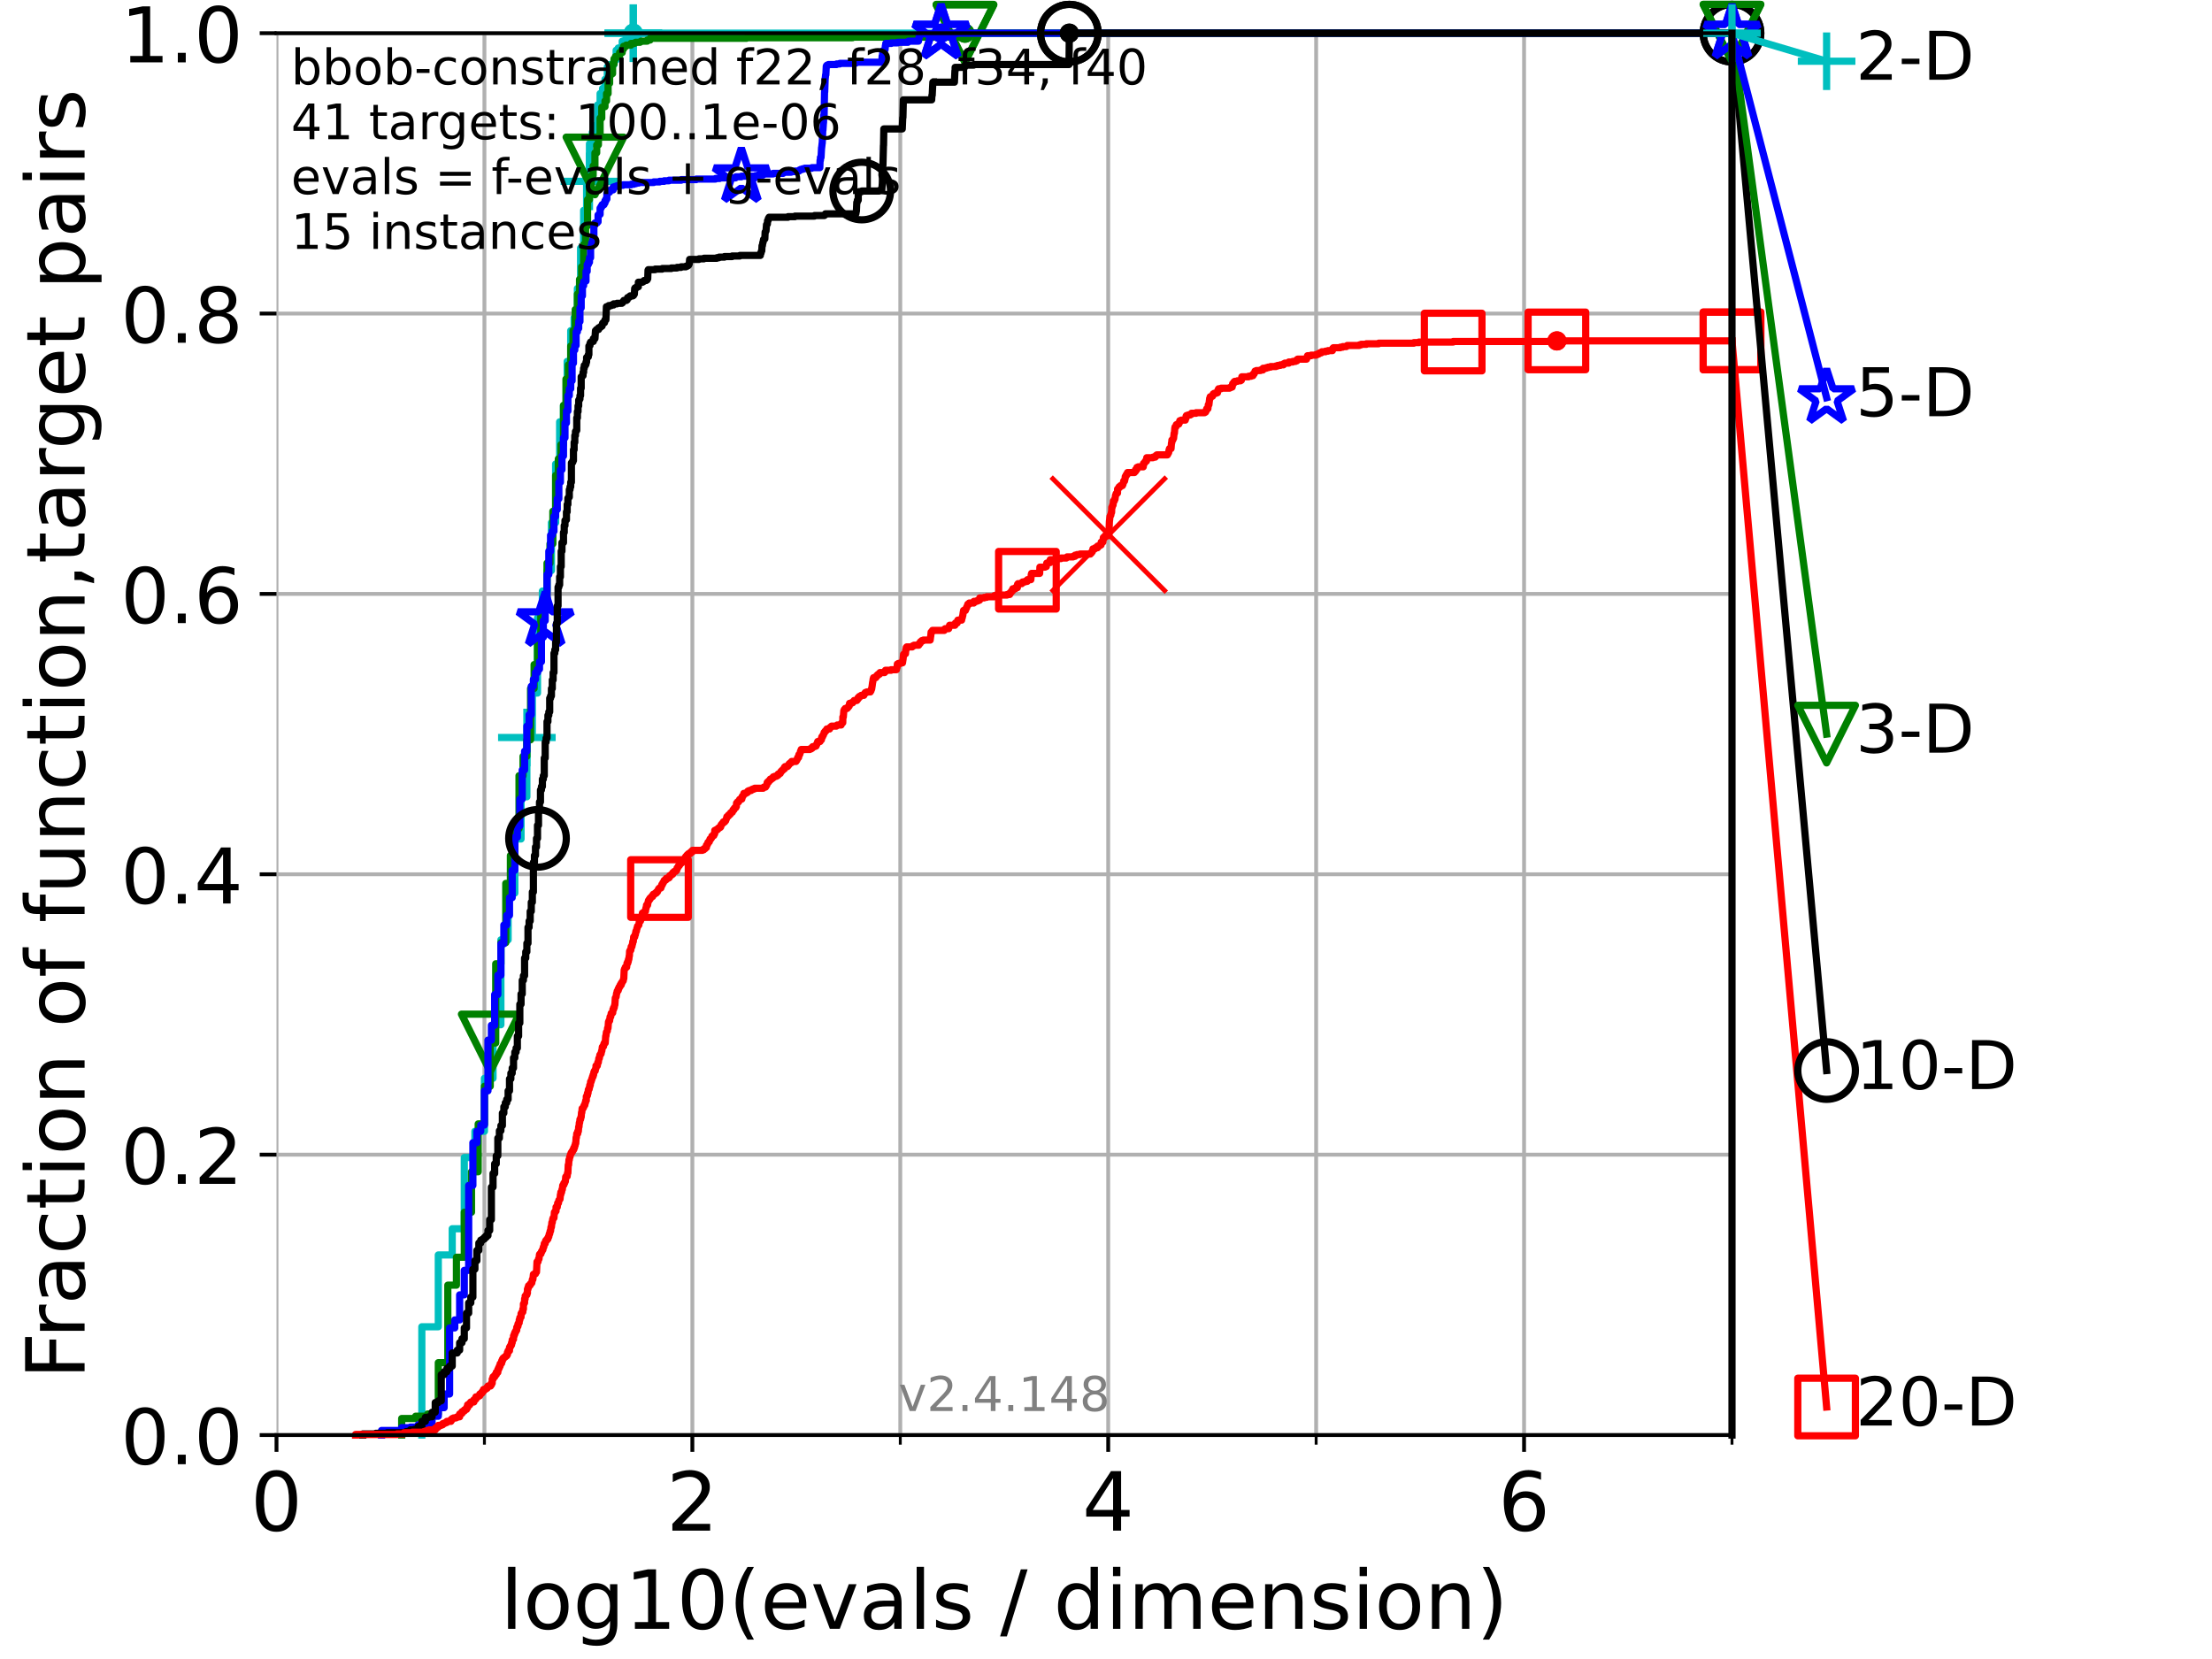 <?xml version="1.0" encoding="utf-8" standalone="no"?>
<!DOCTYPE svg PUBLIC "-//W3C//DTD SVG 1.1//EN"
  "http://www.w3.org/Graphics/SVG/1.1/DTD/svg11.dtd">
<!-- Created with matplotlib (https://matplotlib.org/) -->
<svg height="345.6pt" version="1.1" viewBox="0 0 460.8 345.6" width="460.8pt" xmlns="http://www.w3.org/2000/svg" xmlns:xlink="http://www.w3.org/1999/xlink">
 <defs>
  <style type="text/css">*{stroke-linecap:butt;stroke-linejoin:round;}</style>
 </defs>
 <g id="figure_1">
  <g id="patch_1">
   <path d="M 0 345.6 
L 460.8 345.6 
L 460.8 0 
L 0 0 
z
" style="fill:#ffffff;"/>
  </g>
  <g id="axes_1">
   <g id="patch_2">
    <path d="M 57.6 298.944 
L 360.806 298.944 
L 360.806 6.912 
L 57.6 6.912 
z
" style="fill:#ffffff;"/>
   </g>
   <g id="matplotlib.axis_1">
    <g id="xtick_1">
     <g id="line2d_1">
      <path clip-path="url(#pf9c2e63533)" d="M 57.6 298.944 
L 57.6 6.912 
" style="fill:none;stroke:#b0b0b0;stroke-linecap:square;stroke-width:0.8;"/>
     </g>
     <g id="line2d_2">
      <defs>
       <path d="M 0 0 
L 0 3.5 
" id="mf6f2809414" style="stroke:#000000;stroke-width:0.8;"/>
      </defs>
      <g>
       <use style="stroke:#000000;stroke-width:0.8;" x="57.6" xlink:href="#mf6f2809414" y="298.944"/>
      </g>
     </g>
     <g id="text_1">
      <!-- 0 -->
      <g transform="translate(52.192 318.861)scale(0.17 -0.17)">
       <defs>
        <path d="M 31.781 66.406 
Q 24.172 66.406 20.328 58.906 
Q 16.5 51.422 16.5 36.375 
Q 16.5 21.391 20.328 13.891 
Q 24.172 6.391 31.781 6.391 
Q 39.453 6.391 43.281 13.891 
Q 47.125 21.391 47.125 36.375 
Q 47.125 51.422 43.281 58.906 
Q 39.453 66.406 31.781 66.406 
z
M 31.781 74.219 
Q 44.047 74.219 50.516 64.516 
Q 56.984 54.828 56.984 36.375 
Q 56.984 17.969 50.516 8.266 
Q 44.047 -1.422 31.781 -1.422 
Q 19.531 -1.422 13.062 8.266 
Q 6.594 17.969 6.594 36.375 
Q 6.594 54.828 13.062 64.516 
Q 19.531 74.219 31.781 74.219 
z
" id="DejaVuSans-48"/>
       </defs>
       <use xlink:href="#DejaVuSans-48"/>
      </g>
     </g>
    </g>
    <g id="xtick_2">
     <g id="line2d_3">
      <path clip-path="url(#pf9c2e63533)" d="M 144.23 298.944 
L 144.23 6.912 
" style="fill:none;stroke:#b0b0b0;stroke-linecap:square;stroke-width:0.8;"/>
     </g>
     <g id="line2d_4">
      <g>
       <use style="stroke:#000000;stroke-width:0.8;" x="144.23" xlink:href="#mf6f2809414" y="298.944"/>
      </g>
     </g>
     <g id="text_2">
      <!-- 2 -->
      <g transform="translate(138.822 318.861)scale(0.17 -0.17)">
       <defs>
        <path d="M 19.188 8.297 
L 53.609 8.297 
L 53.609 0 
L 7.328 0 
L 7.328 8.297 
Q 12.938 14.109 22.625 23.891 
Q 32.328 33.688 34.812 36.531 
Q 39.547 41.844 41.422 45.531 
Q 43.312 49.219 43.312 52.781 
Q 43.312 58.594 39.234 62.25 
Q 35.156 65.922 28.609 65.922 
Q 23.969 65.922 18.812 64.312 
Q 13.672 62.703 7.812 59.422 
L 7.812 69.391 
Q 13.766 71.781 18.938 73 
Q 24.125 74.219 28.422 74.219 
Q 39.75 74.219 46.484 68.547 
Q 53.219 62.891 53.219 53.422 
Q 53.219 48.922 51.531 44.891 
Q 49.859 40.875 45.406 35.406 
Q 44.188 33.984 37.641 27.219 
Q 31.109 20.453 19.188 8.297 
z
" id="DejaVuSans-50"/>
       </defs>
       <use xlink:href="#DejaVuSans-50"/>
      </g>
     </g>
    </g>
    <g id="xtick_3">
     <g id="line2d_5">
      <path clip-path="url(#pf9c2e63533)" d="M 230.861 298.944 
L 230.861 6.912 
" style="fill:none;stroke:#b0b0b0;stroke-linecap:square;stroke-width:0.8;"/>
     </g>
     <g id="line2d_6">
      <g>
       <use style="stroke:#000000;stroke-width:0.8;" x="230.861" xlink:href="#mf6f2809414" y="298.944"/>
      </g>
     </g>
     <g id="text_3">
      <!-- 4 -->
      <g transform="translate(225.453 318.861)scale(0.17 -0.17)">
       <defs>
        <path d="M 37.797 64.312 
L 12.891 25.391 
L 37.797 25.391 
z
M 35.203 72.906 
L 47.609 72.906 
L 47.609 25.391 
L 58.016 25.391 
L 58.016 17.188 
L 47.609 17.188 
L 47.609 0 
L 37.797 0 
L 37.797 17.188 
L 4.891 17.188 
L 4.891 26.703 
z
" id="DejaVuSans-52"/>
       </defs>
       <use xlink:href="#DejaVuSans-52"/>
      </g>
     </g>
    </g>
    <g id="xtick_4">
     <g id="line2d_7">
      <path clip-path="url(#pf9c2e63533)" d="M 317.491 298.944 
L 317.491 6.912 
" style="fill:none;stroke:#b0b0b0;stroke-linecap:square;stroke-width:0.8;"/>
     </g>
     <g id="line2d_8">
      <g>
       <use style="stroke:#000000;stroke-width:0.8;" x="317.491" xlink:href="#mf6f2809414" y="298.944"/>
      </g>
     </g>
     <g id="text_4">
      <!-- 6 -->
      <g transform="translate(312.083 318.861)scale(0.17 -0.17)">
       <defs>
        <path d="M 33.016 40.375 
Q 26.375 40.375 22.484 35.828 
Q 18.609 31.297 18.609 23.391 
Q 18.609 15.531 22.484 10.953 
Q 26.375 6.391 33.016 6.391 
Q 39.656 6.391 43.531 10.953 
Q 47.406 15.531 47.406 23.391 
Q 47.406 31.297 43.531 35.828 
Q 39.656 40.375 33.016 40.375 
z
M 52.594 71.297 
L 52.594 62.312 
Q 48.875 64.062 45.094 64.984 
Q 41.312 65.922 37.594 65.922 
Q 27.828 65.922 22.672 59.328 
Q 17.531 52.734 16.797 39.406 
Q 19.672 43.656 24.016 45.922 
Q 28.375 48.188 33.594 48.188 
Q 44.578 48.188 50.953 41.516 
Q 57.328 34.859 57.328 23.391 
Q 57.328 12.156 50.688 5.359 
Q 44.047 -1.422 33.016 -1.422 
Q 20.359 -1.422 13.672 8.266 
Q 6.984 17.969 6.984 36.375 
Q 6.984 53.656 15.188 63.938 
Q 23.391 74.219 37.203 74.219 
Q 40.922 74.219 44.703 73.484 
Q 48.484 72.75 52.594 71.297 
z
" id="DejaVuSans-54"/>
       </defs>
       <use xlink:href="#DejaVuSans-54"/>
      </g>
     </g>
    </g>
    <g id="xtick_5">
     <g id="line2d_9">
      <path clip-path="url(#pf9c2e63533)" d="M 100.915 298.944 
L 100.915 6.912 
" style="fill:none;stroke:#b0b0b0;stroke-linecap:square;stroke-width:0.8;"/>
     </g>
     <g id="line2d_10">
      <defs>
       <path d="M 0 0 
L 0 2 
" id="m63b23542f6" style="stroke:#000000;stroke-width:0.6;"/>
      </defs>
      <g>
       <use style="stroke:#000000;stroke-width:0.6;" x="100.915" xlink:href="#m63b23542f6" y="298.944"/>
      </g>
     </g>
    </g>
    <g id="xtick_6">
     <g id="line2d_11">
      <path clip-path="url(#pf9c2e63533)" d="M 187.546 298.944 
L 187.546 6.912 
" style="fill:none;stroke:#b0b0b0;stroke-linecap:square;stroke-width:0.8;"/>
     </g>
     <g id="line2d_12">
      <g>
       <use style="stroke:#000000;stroke-width:0.6;" x="187.546" xlink:href="#m63b23542f6" y="298.944"/>
      </g>
     </g>
    </g>
    <g id="xtick_7">
     <g id="line2d_13">
      <path clip-path="url(#pf9c2e63533)" d="M 274.176 298.944 
L 274.176 6.912 
" style="fill:none;stroke:#b0b0b0;stroke-linecap:square;stroke-width:0.8;"/>
     </g>
     <g id="line2d_14">
      <g>
       <use style="stroke:#000000;stroke-width:0.6;" x="274.176" xlink:href="#m63b23542f6" y="298.944"/>
      </g>
     </g>
    </g>
    <g id="xtick_8">
     <g id="line2d_15">
      <path clip-path="url(#pf9c2e63533)" d="M 360.806 298.944 
L 360.806 6.912 
" style="fill:none;stroke:#b0b0b0;stroke-linecap:square;stroke-width:0.8;"/>
     </g>
     <g id="line2d_16">
      <g>
       <use style="stroke:#000000;stroke-width:0.6;" x="360.806" xlink:href="#m63b23542f6" y="298.944"/>
      </g>
     </g>
    </g>
    <g id="text_5">
     <!-- log10(evals / dimension) -->
     <g transform="translate(104.239 339.314)scale(0.17 -0.17)">
      <defs>
       <path d="M 9.422 75.984 
L 18.406 75.984 
L 18.406 0 
L 9.422 0 
z
" id="DejaVuSans-108"/>
       <path d="M 30.609 48.391 
Q 23.391 48.391 19.188 42.75 
Q 14.984 37.109 14.984 27.297 
Q 14.984 17.484 19.156 11.844 
Q 23.344 6.203 30.609 6.203 
Q 37.797 6.203 41.984 11.859 
Q 46.188 17.531 46.188 27.297 
Q 46.188 37.016 41.984 42.703 
Q 37.797 48.391 30.609 48.391 
z
M 30.609 56 
Q 42.328 56 49.016 48.375 
Q 55.719 40.766 55.719 27.297 
Q 55.719 13.875 49.016 6.219 
Q 42.328 -1.422 30.609 -1.422 
Q 18.844 -1.422 12.172 6.219 
Q 5.516 13.875 5.516 27.297 
Q 5.516 40.766 12.172 48.375 
Q 18.844 56 30.609 56 
z
" id="DejaVuSans-111"/>
       <path d="M 45.406 27.984 
Q 45.406 37.75 41.375 43.109 
Q 37.359 48.484 30.078 48.484 
Q 22.859 48.484 18.828 43.109 
Q 14.797 37.75 14.797 27.984 
Q 14.797 18.266 18.828 12.891 
Q 22.859 7.516 30.078 7.516 
Q 37.359 7.516 41.375 12.891 
Q 45.406 18.266 45.406 27.984 
z
M 54.391 6.781 
Q 54.391 -7.172 48.188 -13.984 
Q 42 -20.797 29.203 -20.797 
Q 24.469 -20.797 20.266 -20.094 
Q 16.062 -19.391 12.109 -17.922 
L 12.109 -9.188 
Q 16.062 -11.328 19.922 -12.344 
Q 23.781 -13.375 27.781 -13.375 
Q 36.625 -13.375 41.016 -8.766 
Q 45.406 -4.156 45.406 5.172 
L 45.406 9.625 
Q 42.625 4.781 38.281 2.391 
Q 33.938 0 27.875 0 
Q 17.828 0 11.672 7.656 
Q 5.516 15.328 5.516 27.984 
Q 5.516 40.672 11.672 48.328 
Q 17.828 56 27.875 56 
Q 33.938 56 38.281 53.609 
Q 42.625 51.219 45.406 46.391 
L 45.406 54.688 
L 54.391 54.688 
z
" id="DejaVuSans-103"/>
       <path d="M 12.406 8.297 
L 28.516 8.297 
L 28.516 63.922 
L 10.984 60.406 
L 10.984 69.391 
L 28.422 72.906 
L 38.281 72.906 
L 38.281 8.297 
L 54.391 8.297 
L 54.391 0 
L 12.406 0 
z
" id="DejaVuSans-49"/>
       <path d="M 31 75.875 
Q 24.469 64.656 21.281 53.656 
Q 18.109 42.672 18.109 31.391 
Q 18.109 20.125 21.312 9.062 
Q 24.516 -2 31 -13.188 
L 23.188 -13.188 
Q 15.875 -1.703 12.234 9.375 
Q 8.594 20.453 8.594 31.391 
Q 8.594 42.281 12.203 53.312 
Q 15.828 64.359 23.188 75.875 
z
" id="DejaVuSans-40"/>
       <path d="M 56.203 29.594 
L 56.203 25.203 
L 14.891 25.203 
Q 15.484 15.922 20.484 11.062 
Q 25.484 6.203 34.422 6.203 
Q 39.594 6.203 44.453 7.469 
Q 49.312 8.734 54.109 11.281 
L 54.109 2.781 
Q 49.266 0.734 44.188 -0.344 
Q 39.109 -1.422 33.891 -1.422 
Q 20.797 -1.422 13.156 6.188 
Q 5.516 13.812 5.516 26.812 
Q 5.516 40.234 12.766 48.109 
Q 20.016 56 32.328 56 
Q 43.359 56 49.781 48.891 
Q 56.203 41.797 56.203 29.594 
z
M 47.219 32.234 
Q 47.125 39.594 43.094 43.984 
Q 39.062 48.391 32.422 48.391 
Q 24.906 48.391 20.391 44.141 
Q 15.875 39.891 15.188 32.172 
z
" id="DejaVuSans-101"/>
       <path d="M 2.984 54.688 
L 12.5 54.688 
L 29.594 8.797 
L 46.688 54.688 
L 56.203 54.688 
L 35.688 0 
L 23.484 0 
z
" id="DejaVuSans-118"/>
       <path d="M 34.281 27.484 
Q 23.391 27.484 19.188 25 
Q 14.984 22.516 14.984 16.5 
Q 14.984 11.719 18.141 8.906 
Q 21.297 6.109 26.703 6.109 
Q 34.188 6.109 38.703 11.406 
Q 43.219 16.703 43.219 25.484 
L 43.219 27.484 
z
M 52.203 31.203 
L 52.203 0 
L 43.219 0 
L 43.219 8.297 
Q 40.141 3.328 35.547 0.953 
Q 30.953 -1.422 24.312 -1.422 
Q 15.922 -1.422 10.953 3.297 
Q 6 8.016 6 15.922 
Q 6 25.141 12.172 29.828 
Q 18.359 34.516 30.609 34.516 
L 43.219 34.516 
L 43.219 35.406 
Q 43.219 41.609 39.141 45 
Q 35.062 48.391 27.688 48.391 
Q 23 48.391 18.547 47.266 
Q 14.109 46.141 10.016 43.891 
L 10.016 52.203 
Q 14.938 54.109 19.578 55.047 
Q 24.219 56 28.609 56 
Q 40.484 56 46.344 49.844 
Q 52.203 43.703 52.203 31.203 
z
" id="DejaVuSans-97"/>
       <path d="M 44.281 53.078 
L 44.281 44.578 
Q 40.484 46.531 36.375 47.5 
Q 32.281 48.484 27.875 48.484 
Q 21.188 48.484 17.844 46.438 
Q 14.5 44.391 14.5 40.281 
Q 14.5 37.156 16.891 35.375 
Q 19.281 33.594 26.516 31.984 
L 29.594 31.297 
Q 39.156 29.25 43.188 25.516 
Q 47.219 21.781 47.219 15.094 
Q 47.219 7.469 41.188 3.016 
Q 35.156 -1.422 24.609 -1.422 
Q 20.219 -1.422 15.453 -0.562 
Q 10.688 0.297 5.422 2 
L 5.422 11.281 
Q 10.406 8.688 15.234 7.391 
Q 20.062 6.109 24.812 6.109 
Q 31.156 6.109 34.562 8.281 
Q 37.984 10.453 37.984 14.406 
Q 37.984 18.062 35.516 20.016 
Q 33.062 21.969 24.703 23.781 
L 21.578 24.516 
Q 13.234 26.266 9.516 29.906 
Q 5.812 33.547 5.812 39.891 
Q 5.812 47.609 11.281 51.797 
Q 16.75 56 26.812 56 
Q 31.781 56 36.172 55.266 
Q 40.578 54.547 44.281 53.078 
z
" id="DejaVuSans-115"/>
       <path id="DejaVuSans-32"/>
       <path d="M 25.391 72.906 
L 33.688 72.906 
L 8.297 -9.281 
L 0 -9.281 
z
" id="DejaVuSans-47"/>
       <path d="M 45.406 46.391 
L 45.406 75.984 
L 54.391 75.984 
L 54.391 0 
L 45.406 0 
L 45.406 8.203 
Q 42.578 3.328 38.25 0.953 
Q 33.938 -1.422 27.875 -1.422 
Q 17.969 -1.422 11.734 6.484 
Q 5.516 14.406 5.516 27.297 
Q 5.516 40.188 11.734 48.094 
Q 17.969 56 27.875 56 
Q 33.938 56 38.25 53.625 
Q 42.578 51.266 45.406 46.391 
z
M 14.797 27.297 
Q 14.797 17.391 18.875 11.75 
Q 22.953 6.109 30.078 6.109 
Q 37.203 6.109 41.297 11.75 
Q 45.406 17.391 45.406 27.297 
Q 45.406 37.203 41.297 42.844 
Q 37.203 48.484 30.078 48.484 
Q 22.953 48.484 18.875 42.844 
Q 14.797 37.203 14.797 27.297 
z
" id="DejaVuSans-100"/>
       <path d="M 9.422 54.688 
L 18.406 54.688 
L 18.406 0 
L 9.422 0 
z
M 9.422 75.984 
L 18.406 75.984 
L 18.406 64.594 
L 9.422 64.594 
z
" id="DejaVuSans-105"/>
       <path d="M 52 44.188 
Q 55.375 50.25 60.062 53.125 
Q 64.75 56 71.094 56 
Q 79.641 56 84.281 50.016 
Q 88.922 44.047 88.922 33.016 
L 88.922 0 
L 79.891 0 
L 79.891 32.719 
Q 79.891 40.578 77.094 44.375 
Q 74.312 48.188 68.609 48.188 
Q 61.625 48.188 57.562 43.547 
Q 53.516 38.922 53.516 30.906 
L 53.516 0 
L 44.484 0 
L 44.484 32.719 
Q 44.484 40.625 41.703 44.406 
Q 38.922 48.188 33.109 48.188 
Q 26.219 48.188 22.156 43.531 
Q 18.109 38.875 18.109 30.906 
L 18.109 0 
L 9.078 0 
L 9.078 54.688 
L 18.109 54.688 
L 18.109 46.188 
Q 21.188 51.219 25.484 53.609 
Q 29.781 56 35.688 56 
Q 41.656 56 45.828 52.969 
Q 50 49.953 52 44.188 
z
" id="DejaVuSans-109"/>
       <path d="M 54.891 33.016 
L 54.891 0 
L 45.906 0 
L 45.906 32.719 
Q 45.906 40.484 42.875 44.328 
Q 39.844 48.188 33.797 48.188 
Q 26.516 48.188 22.312 43.547 
Q 18.109 38.922 18.109 30.906 
L 18.109 0 
L 9.078 0 
L 9.078 54.688 
L 18.109 54.688 
L 18.109 46.188 
Q 21.344 51.125 25.703 53.562 
Q 30.078 56 35.797 56 
Q 45.219 56 50.047 50.172 
Q 54.891 44.344 54.891 33.016 
z
" id="DejaVuSans-110"/>
       <path d="M 8.016 75.875 
L 15.828 75.875 
Q 23.141 64.359 26.781 53.312 
Q 30.422 42.281 30.422 31.391 
Q 30.422 20.453 26.781 9.375 
Q 23.141 -1.703 15.828 -13.188 
L 8.016 -13.188 
Q 14.5 -2 17.703 9.062 
Q 20.906 20.125 20.906 31.391 
Q 20.906 42.672 17.703 53.656 
Q 14.5 64.656 8.016 75.875 
z
" id="DejaVuSans-41"/>
      </defs>
      <use xlink:href="#DejaVuSans-108"/>
      <use x="27.783" xlink:href="#DejaVuSans-111"/>
      <use x="88.965" xlink:href="#DejaVuSans-103"/>
      <use x="152.441" xlink:href="#DejaVuSans-49"/>
      <use x="216.064" xlink:href="#DejaVuSans-48"/>
      <use x="279.688" xlink:href="#DejaVuSans-40"/>
      <use x="318.701" xlink:href="#DejaVuSans-101"/>
      <use x="380.225" xlink:href="#DejaVuSans-118"/>
      <use x="439.404" xlink:href="#DejaVuSans-97"/>
      <use x="500.684" xlink:href="#DejaVuSans-108"/>
      <use x="528.467" xlink:href="#DejaVuSans-115"/>
      <use x="580.566" xlink:href="#DejaVuSans-32"/>
      <use x="612.354" xlink:href="#DejaVuSans-47"/>
      <use x="646.045" xlink:href="#DejaVuSans-32"/>
      <use x="677.832" xlink:href="#DejaVuSans-100"/>
      <use x="741.309" xlink:href="#DejaVuSans-105"/>
      <use x="769.092" xlink:href="#DejaVuSans-109"/>
      <use x="866.504" xlink:href="#DejaVuSans-101"/>
      <use x="928.027" xlink:href="#DejaVuSans-110"/>
      <use x="991.406" xlink:href="#DejaVuSans-115"/>
      <use x="1043.506" xlink:href="#DejaVuSans-105"/>
      <use x="1071.289" xlink:href="#DejaVuSans-111"/>
      <use x="1132.471" xlink:href="#DejaVuSans-110"/>
      <use x="1195.85" xlink:href="#DejaVuSans-41"/>
     </g>
    </g>
   </g>
   <g id="matplotlib.axis_2">
    <g id="ytick_1">
     <g id="line2d_17">
      <path clip-path="url(#pf9c2e63533)" d="M 57.6 298.944 
L 360.806 298.944 
" style="fill:none;stroke:#b0b0b0;stroke-linecap:square;stroke-width:0.8;"/>
     </g>
     <g id="line2d_18">
      <defs>
       <path d="M 0 0 
L -3.5 0 
" id="m31e193a419" style="stroke:#000000;stroke-width:0.8;"/>
      </defs>
      <g>
       <use style="stroke:#000000;stroke-width:0.8;" x="57.6" xlink:href="#m31e193a419" y="298.944"/>
      </g>
     </g>
     <g id="text_6">
      <!-- 0.0 -->
      <g transform="translate(25.155 305.023)scale(0.16 -0.16)">
       <defs>
        <path d="M 10.688 12.406 
L 21 12.406 
L 21 0 
L 10.688 0 
z
" id="DejaVuSans-46"/>
       </defs>
       <use xlink:href="#DejaVuSans-48"/>
       <use x="63.623" xlink:href="#DejaVuSans-46"/>
       <use x="95.41" xlink:href="#DejaVuSans-48"/>
      </g>
     </g>
    </g>
    <g id="ytick_2">
     <g id="line2d_19">
      <path clip-path="url(#pf9c2e63533)" d="M 57.6 240.538 
L 360.806 240.538 
" style="fill:none;stroke:#b0b0b0;stroke-linecap:square;stroke-width:0.8;"/>
     </g>
     <g id="line2d_20">
      <g>
       <use style="stroke:#000000;stroke-width:0.8;" x="57.6" xlink:href="#m31e193a419" y="240.538"/>
      </g>
     </g>
     <g id="text_7">
      <!-- 0.2 -->
      <g transform="translate(25.155 246.616)scale(0.16 -0.16)">
       <use xlink:href="#DejaVuSans-48"/>
       <use x="63.623" xlink:href="#DejaVuSans-46"/>
       <use x="95.41" xlink:href="#DejaVuSans-50"/>
      </g>
     </g>
    </g>
    <g id="ytick_3">
     <g id="line2d_21">
      <path clip-path="url(#pf9c2e63533)" d="M 57.6 182.131 
L 360.806 182.131 
" style="fill:none;stroke:#b0b0b0;stroke-linecap:square;stroke-width:0.8;"/>
     </g>
     <g id="line2d_22">
      <g>
       <use style="stroke:#000000;stroke-width:0.8;" x="57.6" xlink:href="#m31e193a419" y="182.131"/>
      </g>
     </g>
     <g id="text_8">
      <!-- 0.4 -->
      <g transform="translate(25.155 188.21)scale(0.16 -0.16)">
       <use xlink:href="#DejaVuSans-48"/>
       <use x="63.623" xlink:href="#DejaVuSans-46"/>
       <use x="95.41" xlink:href="#DejaVuSans-52"/>
      </g>
     </g>
    </g>
    <g id="ytick_4">
     <g id="line2d_23">
      <path clip-path="url(#pf9c2e63533)" d="M 57.6 123.725 
L 360.806 123.725 
" style="fill:none;stroke:#b0b0b0;stroke-linecap:square;stroke-width:0.8;"/>
     </g>
     <g id="line2d_24">
      <g>
       <use style="stroke:#000000;stroke-width:0.8;" x="57.6" xlink:href="#m31e193a419" y="123.725"/>
      </g>
     </g>
     <g id="text_9">
      <!-- 0.6 -->
      <g transform="translate(25.155 129.804)scale(0.16 -0.16)">
       <use xlink:href="#DejaVuSans-48"/>
       <use x="63.623" xlink:href="#DejaVuSans-46"/>
       <use x="95.41" xlink:href="#DejaVuSans-54"/>
      </g>
     </g>
    </g>
    <g id="ytick_5">
     <g id="line2d_25">
      <path clip-path="url(#pf9c2e63533)" d="M 57.6 65.318 
L 360.806 65.318 
" style="fill:none;stroke:#b0b0b0;stroke-linecap:square;stroke-width:0.8;"/>
     </g>
     <g id="line2d_26">
      <g>
       <use style="stroke:#000000;stroke-width:0.8;" x="57.6" xlink:href="#m31e193a419" y="65.318"/>
      </g>
     </g>
     <g id="text_10">
      <!-- 0.8 -->
      <g transform="translate(25.155 71.397)scale(0.16 -0.16)">
       <defs>
        <path d="M 31.781 34.625 
Q 24.75 34.625 20.719 30.859 
Q 16.703 27.094 16.703 20.516 
Q 16.703 13.922 20.719 10.156 
Q 24.75 6.391 31.781 6.391 
Q 38.812 6.391 42.859 10.172 
Q 46.922 13.969 46.922 20.516 
Q 46.922 27.094 42.891 30.859 
Q 38.875 34.625 31.781 34.625 
z
M 21.922 38.812 
Q 15.578 40.375 12.031 44.719 
Q 8.5 49.078 8.5 55.328 
Q 8.5 64.062 14.719 69.141 
Q 20.953 74.219 31.781 74.219 
Q 42.672 74.219 48.875 69.141 
Q 55.078 64.062 55.078 55.328 
Q 55.078 49.078 51.531 44.719 
Q 48 40.375 41.703 38.812 
Q 48.828 37.156 52.797 32.312 
Q 56.781 27.484 56.781 20.516 
Q 56.781 9.906 50.312 4.234 
Q 43.844 -1.422 31.781 -1.422 
Q 19.734 -1.422 13.25 4.234 
Q 6.781 9.906 6.781 20.516 
Q 6.781 27.484 10.781 32.312 
Q 14.797 37.156 21.922 38.812 
z
M 18.312 54.391 
Q 18.312 48.734 21.844 45.562 
Q 25.391 42.391 31.781 42.391 
Q 38.141 42.391 41.719 45.562 
Q 45.312 48.734 45.312 54.391 
Q 45.312 60.062 41.719 63.234 
Q 38.141 66.406 31.781 66.406 
Q 25.391 66.406 21.844 63.234 
Q 18.312 60.062 18.312 54.391 
z
" id="DejaVuSans-56"/>
       </defs>
       <use xlink:href="#DejaVuSans-48"/>
       <use x="63.623" xlink:href="#DejaVuSans-46"/>
       <use x="95.41" xlink:href="#DejaVuSans-56"/>
      </g>
     </g>
    </g>
    <g id="ytick_6">
     <g id="line2d_27">
      <path clip-path="url(#pf9c2e63533)" d="M 57.6 6.912 
L 360.806 6.912 
" style="fill:none;stroke:#b0b0b0;stroke-linecap:square;stroke-width:0.8;"/>
     </g>
     <g id="line2d_28">
      <g>
       <use style="stroke:#000000;stroke-width:0.8;" x="57.6" xlink:href="#m31e193a419" y="6.912"/>
      </g>
     </g>
     <g id="text_11">
      <!-- 1.0 -->
      <g transform="translate(25.155 12.991)scale(0.16 -0.16)">
       <use xlink:href="#DejaVuSans-49"/>
       <use x="63.623" xlink:href="#DejaVuSans-46"/>
       <use x="95.41" xlink:href="#DejaVuSans-48"/>
      </g>
     </g>
    </g>
    <g id="text_12">
     <!-- Fraction of function,target pairs -->
     <g transform="translate(17.62 287.313)rotate(-90)scale(0.17 -0.17)">
      <defs>
       <path d="M 9.812 72.906 
L 51.703 72.906 
L 51.703 64.594 
L 19.672 64.594 
L 19.672 43.109 
L 48.578 43.109 
L 48.578 34.812 
L 19.672 34.812 
L 19.672 0 
L 9.812 0 
z
" id="DejaVuSans-70"/>
       <path d="M 41.109 46.297 
Q 39.594 47.172 37.812 47.578 
Q 36.031 48 33.891 48 
Q 26.266 48 22.188 43.047 
Q 18.109 38.094 18.109 28.812 
L 18.109 0 
L 9.078 0 
L 9.078 54.688 
L 18.109 54.688 
L 18.109 46.188 
Q 20.953 51.172 25.484 53.578 
Q 30.031 56 36.531 56 
Q 37.453 56 38.578 55.875 
Q 39.703 55.766 41.062 55.516 
z
" id="DejaVuSans-114"/>
       <path d="M 48.781 52.594 
L 48.781 44.188 
Q 44.969 46.297 41.141 47.344 
Q 37.312 48.391 33.406 48.391 
Q 24.656 48.391 19.812 42.844 
Q 14.984 37.312 14.984 27.297 
Q 14.984 17.281 19.812 11.734 
Q 24.656 6.203 33.406 6.203 
Q 37.312 6.203 41.141 7.25 
Q 44.969 8.297 48.781 10.406 
L 48.781 2.094 
Q 45.016 0.344 40.984 -0.531 
Q 36.969 -1.422 32.422 -1.422 
Q 20.062 -1.422 12.781 6.344 
Q 5.516 14.109 5.516 27.297 
Q 5.516 40.672 12.859 48.328 
Q 20.219 56 33.016 56 
Q 37.156 56 41.109 55.141 
Q 45.062 54.297 48.781 52.594 
z
" id="DejaVuSans-99"/>
       <path d="M 18.312 70.219 
L 18.312 54.688 
L 36.812 54.688 
L 36.812 47.703 
L 18.312 47.703 
L 18.312 18.016 
Q 18.312 11.328 20.141 9.422 
Q 21.969 7.516 27.594 7.516 
L 36.812 7.516 
L 36.812 0 
L 27.594 0 
Q 17.188 0 13.234 3.875 
Q 9.281 7.766 9.281 18.016 
L 9.281 47.703 
L 2.688 47.703 
L 2.688 54.688 
L 9.281 54.688 
L 9.281 70.219 
z
" id="DejaVuSans-116"/>
       <path d="M 37.109 75.984 
L 37.109 68.5 
L 28.516 68.5 
Q 23.688 68.5 21.797 66.547 
Q 19.922 64.594 19.922 59.516 
L 19.922 54.688 
L 34.719 54.688 
L 34.719 47.703 
L 19.922 47.703 
L 19.922 0 
L 10.891 0 
L 10.891 47.703 
L 2.297 47.703 
L 2.297 54.688 
L 10.891 54.688 
L 10.891 58.5 
Q 10.891 67.625 15.141 71.797 
Q 19.391 75.984 28.609 75.984 
z
" id="DejaVuSans-102"/>
       <path d="M 8.5 21.578 
L 8.5 54.688 
L 17.484 54.688 
L 17.484 21.922 
Q 17.484 14.156 20.5 10.266 
Q 23.531 6.391 29.594 6.391 
Q 36.859 6.391 41.078 11.031 
Q 45.312 15.672 45.312 23.688 
L 45.312 54.688 
L 54.297 54.688 
L 54.297 0 
L 45.312 0 
L 45.312 8.406 
Q 42.047 3.422 37.719 1 
Q 33.406 -1.422 27.688 -1.422 
Q 18.266 -1.422 13.375 4.438 
Q 8.5 10.297 8.5 21.578 
z
M 31.109 56 
z
" id="DejaVuSans-117"/>
       <path d="M 11.719 12.406 
L 22.016 12.406 
L 22.016 4 
L 14.016 -11.625 
L 7.719 -11.625 
L 11.719 4 
z
" id="DejaVuSans-44"/>
       <path d="M 18.109 8.203 
L 18.109 -20.797 
L 9.078 -20.797 
L 9.078 54.688 
L 18.109 54.688 
L 18.109 46.391 
Q 20.953 51.266 25.266 53.625 
Q 29.594 56 35.594 56 
Q 45.562 56 51.781 48.094 
Q 58.016 40.188 58.016 27.297 
Q 58.016 14.406 51.781 6.484 
Q 45.562 -1.422 35.594 -1.422 
Q 29.594 -1.422 25.266 0.953 
Q 20.953 3.328 18.109 8.203 
z
M 48.688 27.297 
Q 48.688 37.203 44.609 42.844 
Q 40.531 48.484 33.406 48.484 
Q 26.266 48.484 22.188 42.844 
Q 18.109 37.203 18.109 27.297 
Q 18.109 17.391 22.188 11.75 
Q 26.266 6.109 33.406 6.109 
Q 40.531 6.109 44.609 11.75 
Q 48.688 17.391 48.688 27.297 
z
" id="DejaVuSans-112"/>
      </defs>
      <use xlink:href="#DejaVuSans-70"/>
      <use x="50.27" xlink:href="#DejaVuSans-114"/>
      <use x="91.383" xlink:href="#DejaVuSans-97"/>
      <use x="152.662" xlink:href="#DejaVuSans-99"/>
      <use x="207.643" xlink:href="#DejaVuSans-116"/>
      <use x="246.852" xlink:href="#DejaVuSans-105"/>
      <use x="274.635" xlink:href="#DejaVuSans-111"/>
      <use x="335.816" xlink:href="#DejaVuSans-110"/>
      <use x="399.195" xlink:href="#DejaVuSans-32"/>
      <use x="430.982" xlink:href="#DejaVuSans-111"/>
      <use x="492.164" xlink:href="#DejaVuSans-102"/>
      <use x="527.369" xlink:href="#DejaVuSans-32"/>
      <use x="559.156" xlink:href="#DejaVuSans-102"/>
      <use x="594.361" xlink:href="#DejaVuSans-117"/>
      <use x="657.74" xlink:href="#DejaVuSans-110"/>
      <use x="721.119" xlink:href="#DejaVuSans-99"/>
      <use x="776.1" xlink:href="#DejaVuSans-116"/>
      <use x="815.309" xlink:href="#DejaVuSans-105"/>
      <use x="843.092" xlink:href="#DejaVuSans-111"/>
      <use x="904.273" xlink:href="#DejaVuSans-110"/>
      <use x="967.652" xlink:href="#DejaVuSans-44"/>
      <use x="999.439" xlink:href="#DejaVuSans-116"/>
      <use x="1038.648" xlink:href="#DejaVuSans-97"/>
      <use x="1099.928" xlink:href="#DejaVuSans-114"/>
      <use x="1139.291" xlink:href="#DejaVuSans-103"/>
      <use x="1202.768" xlink:href="#DejaVuSans-101"/>
      <use x="1264.291" xlink:href="#DejaVuSans-116"/>
      <use x="1303.5" xlink:href="#DejaVuSans-32"/>
      <use x="1335.287" xlink:href="#DejaVuSans-112"/>
      <use x="1398.764" xlink:href="#DejaVuSans-97"/>
      <use x="1460.043" xlink:href="#DejaVuSans-105"/>
      <use x="1487.826" xlink:href="#DejaVuSans-114"/>
      <use x="1528.939" xlink:href="#DejaVuSans-115"/>
     </g>
    </g>
   </g>
   <g id="line2d_29">
    <defs>
     <path d="M 0 1.5 
C 0.398 1.5 0.779 1.342 1.061 1.061 
C 1.342 0.779 1.5 0.398 1.5 0 
C 1.5 -0.398 1.342 -0.779 1.061 -1.061 
C 0.779 -1.342 0.398 -1.5 0 -1.5 
C -0.398 -1.5 -0.779 -1.342 -1.061 -1.061 
C -1.342 -0.779 -1.5 -0.398 -1.5 0 
C -1.5 0.398 -1.342 0.779 -1.061 1.061 
C -0.779 1.342 -0.398 1.5 0 1.5 
z
" id="mdeb5e8bab5" style="stroke:#00bfbf;"/>
    </defs>
    <g>
     <use style="fill:#00bfbf;stroke:#00bfbf;" x="131.929" xlink:href="#mdeb5e8bab5" y="6.912"/>
     <use style="fill:#00bfbf;stroke:#00bfbf;" x="131.929" xlink:href="#mdeb5e8bab5" y="6.912"/>
    </g>
   </g>
   <g id="line2d_30">
    <path d="M 87.876 298.944 
L 87.876 276.389 
L 91.306 276.389 
L 91.306 261.431 
L 94.206 261.431 
L 94.206 255.97 
L 96.718 255.97 
L 96.718 241.131 
L 98.933 241.131 
L 98.933 235.67 
L 100.915 235.67 
L 100.915 224.63 
L 102.708 224.63 
L 102.708 213.471 
L 104.345 213.471 
L 104.345 195.783 
L 105.851 195.783 
L 105.851 186.049 
L 107.245 186.049 
L 107.245 174.771 
L 108.543 174.771 
L 108.543 165.986 
L 109.757 165.986 
L 109.757 153.64 
L 110.897 153.64 
L 110.897 144.381 
L 111.972 144.381 
L 111.972 128.711 
L 112.989 128.711 
L 112.989 123.131 
L 113.954 123.131 
L 113.954 118.858 
L 114.872 118.858 
L 114.872 108.886 
L 115.747 108.886 
L 115.747 96.658 
L 116.584 96.658 
L 116.584 87.874 
L 117.384 87.874 
L 117.384 84.55 
L 118.152 84.55 
L 118.152 75.29 
L 118.89 75.29 
L 118.89 68.88 
L 119.6 68.88 
L 119.6 66.149 
L 120.284 66.149 
L 120.284 60.095 
L 120.944 60.095 
L 120.944 51.666 
L 121.582 51.666 
L 121.582 43.831 
L 122.199 43.831 
L 122.199 37.777 
L 122.796 37.777 
L 122.796 29.942 
L 123.375 29.942 
L 123.375 27.568 
L 123.936 27.568 
L 123.936 26.143 
L 124.482 26.143 
L 124.482 21.87 
L 125.012 21.87 
L 125.012 19.495 
L 125.527 19.495 
L 125.527 18.427 
L 126.029 18.427 
L 126.029 16.528 
L 126.517 16.528 
L 126.517 13.916 
L 126.994 13.916 
L 126.994 13.441 
L 127.911 13.441 
L 127.911 12.491 
L 128.354 12.491 
L 128.354 10.473 
L 128.786 10.473 
L 128.786 9.999 
L 129.209 9.999 
L 129.209 9.88 
L 129.623 9.88 
L 129.623 8.574 
L 130.027 8.574 
L 130.027 8.455 
L 130.423 8.455 
L 130.423 7.743 
L 131.191 7.743 
L 131.191 7.506 
L 131.929 7.506 
L 131.929 6.912 
L 360.806 6.912 
" style="fill:none;stroke:#00bfbf;stroke-linecap:square;stroke-width:1.5;"/>
   </g>
   <g id="line2d_31">
    <defs>
     <path d="M -6 0 
L 6 0 
M 0 6 
L 0 -6 
" id="ma23d16d0f3" style="stroke:#00bfbf;stroke-width:1.5;"/>
    </defs>
    <g>
     <use style="fill-opacity:0;stroke:#00bfbf;stroke-width:1.5;" x="109.757" xlink:href="#ma23d16d0f3" y="153.64"/>
     <use style="fill-opacity:0;stroke:#00bfbf;stroke-width:1.5;" x="122.796" xlink:href="#ma23d16d0f3" y="37.777"/>
     <use style="fill-opacity:0;stroke:#00bfbf;stroke-width:1.5;" x="131.929" xlink:href="#ma23d16d0f3" y="6.912"/>
     <use style="fill-opacity:0;stroke:#00bfbf;stroke-width:1.5;" x="131.929" xlink:href="#ma23d16d0f3" y="6.912"/>
     <use style="fill-opacity:0;stroke:#00bfbf;stroke-width:1.5;" x="360.806" xlink:href="#ma23d16d0f3" y="6.912"/>
    </g>
   </g>
   <g id="line2d_32">
    <path style="fill:none;stroke:#00bfbf;stroke-linecap:square;stroke-width:1.5;"/>
    <g/>
   </g>
   <g id="line2d_33">
    <defs>
     <path d="M 0 1.5 
C 0.398 1.5 0.779 1.342 1.061 1.061 
C 1.342 0.779 1.5 0.398 1.5 0 
C 1.5 -0.398 1.342 -0.779 1.061 -1.061 
C 0.779 -1.342 0.398 -1.5 0 -1.5 
C -0.398 -1.5 -0.779 -1.342 -1.061 -1.061 
C -1.342 -0.779 -1.5 -0.398 -1.5 0 
C -1.5 0.398 -1.342 0.779 -1.061 1.061 
C -0.779 1.342 -0.398 1.5 0 1.5 
z
" id="m681501b71e" style="stroke:#008000;"/>
    </defs>
    <g>
     <use style="fill:#008000;stroke:#008000;" x="201.019" xlink:href="#m681501b71e" y="6.912"/>
     <use style="fill:#008000;stroke:#008000;" x="201.019" xlink:href="#m681501b71e" y="6.912"/>
    </g>
   </g>
   <g id="line2d_34">
    <path d="M 83.678 298.944 
L 83.678 295.501 
L 86.578 295.501 
L 86.578 295.026 
L 89.09 295.026 
L 89.09 294.552 
L 91.306 294.552 
L 91.306 283.868 
L 93.288 283.868 
L 93.288 267.723 
L 95.081 267.723 
L 95.081 261.906 
L 96.718 261.906 
L 96.718 252.528 
L 98.223 252.528 
L 98.223 244.099 
L 99.617 244.099 
L 99.617 234.127 
L 100.915 234.127 
L 100.915 226.292 
L 102.129 226.292 
L 102.129 217.27 
L 103.27 217.27 
L 103.27 200.769 
L 104.345 200.769 
L 104.345 196.377 
L 105.362 196.377 
L 105.362 184.031 
L 106.327 184.031 
L 106.327 178.214 
L 107.245 178.214 
L 107.245 172.634 
L 108.12 172.634 
L 108.12 161.594 
L 108.956 161.594 
L 108.956 157.558 
L 109.757 157.558 
L 109.757 154.115 
L 110.525 154.115 
L 110.525 143.431 
L 111.262 143.431 
L 111.262 138.445 
L 111.972 138.445 
L 111.972 134.29 
L 112.657 134.29 
L 112.657 128.355 
L 113.317 128.355 
L 113.317 124.793 
L 113.954 124.793 
L 113.954 117.314 
L 114.571 117.314 
L 114.571 113.278 
L 115.168 113.278 
L 115.168 106.512 
L 115.747 106.512 
L 115.747 99.033 
L 116.309 99.033 
L 116.309 95.59 
L 116.854 95.59 
L 116.854 92.622 
L 117.384 92.622 
L 117.384 84.431 
L 117.9 84.431 
L 117.9 78.97 
L 118.401 78.97 
L 118.401 76.002 
L 118.89 76.002 
L 118.89 72.085 
L 119.366 72.085 
L 119.366 68.88 
L 119.831 68.88 
L 119.831 64.487 
L 120.284 64.487 
L 120.284 61.282 
L 120.727 61.282 
L 120.727 58.196 
L 121.159 58.196 
L 121.159 55.584 
L 121.582 55.584 
L 121.582 50.954 
L 121.995 50.954 
L 121.995 47.037 
L 122.4 47.037 
L 122.4 41.576 
L 122.796 41.576 
L 122.796 39.558 
L 123.184 39.558 
L 123.184 36.59 
L 123.564 36.59 
L 123.564 34.572 
L 123.936 34.572 
L 123.936 31.842 
L 124.302 31.842 
L 124.302 30.18 
L 124.66 30.18 
L 124.66 28.399 
L 125.012 28.399 
L 125.012 24.6 
L 125.357 24.6 
L 125.357 22.345 
L 125.696 22.345 
L 125.696 22.226 
L 126.029 22.226 
L 126.029 21.039 
L 126.356 21.039 
L 126.356 19.495 
L 126.677 19.495 
L 126.677 17.359 
L 126.994 17.359 
L 126.994 15.578 
L 127.304 15.578 
L 127.304 15.341 
L 127.61 15.341 
L 127.61 13.322 
L 127.911 13.322 
L 127.911 12.254 
L 128.208 12.254 
L 128.208 11.779 
L 128.786 11.779 
L 128.786 11.66 
L 129.069 11.66 
L 129.069 10.948 
L 129.623 10.948 
L 129.623 10.236 
L 129.893 10.236 
L 129.893 9.642 
L 130.423 9.642 
L 130.423 9.405 
L 131.44 9.405 
L 131.44 9.049 
L 132.169 9.049 
L 132.169 8.93 
L 132.405 8.93 
L 132.405 8.811 
L 133.323 8.811 
L 133.323 8.693 
L 133.546 8.693 
L 133.546 8.574 
L 134.829 8.574 
L 134.829 8.337 
L 135.439 8.337 
L 135.439 7.98 
L 155.495 7.98 
L 155.495 7.862 
L 177.599 7.862 
L 177.599 7.743 
L 201 7.743 
L 201.019 6.912 
L 360.806 6.912 
L 360.806 6.912 
" style="fill:none;stroke:#008000;stroke-linecap:square;stroke-width:1.5;"/>
   </g>
   <g id="line2d_35">
    <defs>
     <path d="M -0 6 
L 6 -6 
L -6 -6 
z
" id="m92d22e990b" style="stroke:#008000;stroke-linejoin:miter;stroke-width:1.5;"/>
    </defs>
    <g>
     <use style="fill-opacity:0;stroke:#008000;stroke-linejoin:miter;stroke-width:1.5;" x="102.129" xlink:href="#m92d22e990b" y="217.27"/>
     <use style="fill-opacity:0;stroke:#008000;stroke-linejoin:miter;stroke-width:1.5;" x="123.936" xlink:href="#m92d22e990b" y="34.572"/>
     <use style="fill-opacity:0;stroke:#008000;stroke-linejoin:miter;stroke-width:1.5;" x="201.019" xlink:href="#m92d22e990b" y="7.031"/>
     <use style="fill-opacity:0;stroke:#008000;stroke-linejoin:miter;stroke-width:1.5;" x="201.019" xlink:href="#m92d22e990b" y="6.912"/>
     <use style="fill-opacity:0;stroke:#008000;stroke-linejoin:miter;stroke-width:1.5;" x="360.806" xlink:href="#m92d22e990b" y="6.912"/>
    </g>
   </g>
   <g id="line2d_36">
    <path style="fill:none;stroke:#008000;stroke-linecap:square;stroke-width:1.5;"/>
    <g/>
   </g>
   <g id="line2d_37">
    <defs>
     <path d="M 0 1.5 
C 0.398 1.5 0.779 1.342 1.061 1.061 
C 1.342 0.779 1.5 0.398 1.5 0 
C 1.5 -0.398 1.342 -0.779 1.061 -1.061 
C 0.779 -1.342 0.398 -1.5 0 -1.5 
C -0.398 -1.5 -0.779 -1.342 -1.061 -1.061 
C -1.342 -0.779 -1.5 -0.398 -1.5 0 
C -1.5 0.398 -1.342 0.779 -1.061 1.061 
C -0.779 1.342 -0.398 1.5 0 1.5 
z
" id="mbe94084f12" style="stroke:#0000ff;"/>
    </defs>
    <g>
     <use style="fill:#0000ff;stroke:#0000ff;" x="196.041" xlink:href="#mbe94084f12" y="6.912"/>
     <use style="fill:#0000ff;stroke:#0000ff;" x="196.041" xlink:href="#mbe94084f12" y="6.912"/>
    </g>
   </g>
   <g id="line2d_38">
    <path d="M 79.481 298.944 
L 79.481 297.994 
L 83.678 297.994 
L 83.678 297.401 
L 85.471 297.401 
L 85.471 297.282 
L 87.108 297.282 
L 87.108 296.807 
L 88.614 296.807 
L 88.614 296.57 
L 90.008 296.57 
L 90.008 295.026 
L 91.306 295.026 
L 91.306 293.246 
L 92.52 293.246 
L 92.52 290.397 
L 93.66 290.397 
L 93.66 276.626 
L 94.736 276.626 
L 94.736 274.964 
L 95.753 274.964 
L 95.753 269.741 
L 96.718 269.741 
L 96.718 264.636 
L 97.635 264.636 
L 97.635 246.948 
L 98.51 246.948 
L 98.51 238.045 
L 99.347 238.045 
L 99.347 235.67 
L 100.147 235.67 
L 100.147 234.365 
L 100.915 234.365 
L 100.915 227.242 
L 101.653 227.242 
L 101.653 216.676 
L 102.363 216.676 
L 102.363 213.59 
L 103.047 213.59 
L 103.047 207.179 
L 103.707 207.179 
L 103.707 203.143 
L 104.345 203.143 
L 104.345 196.614 
L 104.962 196.614 
L 104.962 192.697 
L 105.559 192.697 
L 105.559 190.678 
L 106.138 190.678 
L 106.138 186.998 
L 106.699 186.998 
L 106.699 181.3 
L 107.245 181.3 
L 107.245 174.415 
L 107.775 174.415 
L 107.775 172.041 
L 108.29 172.041 
L 108.29 166.461 
L 108.792 166.461 
L 108.792 160.407 
L 109.28 160.407 
L 109.28 156.489 
L 109.757 156.489 
L 109.757 151.266 
L 110.221 151.266 
L 110.221 148.892 
L 110.675 148.892 
L 110.675 142.956 
L 111.117 142.956 
L 111.117 141.532 
L 111.55 141.532 
L 111.55 140.107 
L 111.972 140.107 
L 111.972 139.395 
L 112.386 139.395 
L 112.386 137.852 
L 112.79 137.852 
L 112.79 132.747 
L 113.186 132.747 
L 113.186 129.304 
L 113.574 129.304 
L 113.574 125.031 
L 113.954 125.031 
L 113.954 119.689 
L 114.327 119.689 
L 114.327 114.821 
L 114.692 114.821 
L 114.692 111.497 
L 115.051 111.497 
L 115.051 110.666 
L 115.402 110.666 
L 115.402 107.58 
L 115.747 107.58 
L 115.747 106.155 
L 116.086 106.155 
L 116.086 103.9 
L 116.419 103.9 
L 116.419 100.457 
L 116.746 100.457 
L 116.746 97.846 
L 117.068 97.846 
L 117.068 94.996 
L 117.384 94.996 
L 117.384 91.198 
L 117.695 91.198 
L 117.695 88.111 
L 118.001 88.111 
L 118.001 85.618 
L 118.302 85.618 
L 118.302 82.413 
L 118.598 82.413 
L 118.598 80.988 
L 118.89 80.988 
L 118.89 79.326 
L 119.177 79.326 
L 119.177 75.646 
L 119.46 75.646 
L 119.46 72.916 
L 119.739 72.916 
L 119.739 71.966 
L 120.013 71.966 
L 120.013 69.117 
L 120.284 69.117 
L 120.284 68.405 
L 120.551 68.405 
L 120.551 66.98 
L 120.814 66.98 
L 120.814 64.131 
L 121.073 64.131 
L 121.073 61.638 
L 121.329 61.638 
L 121.329 59.502 
L 121.582 59.502 
L 121.582 58.671 
L 121.831 58.671 
L 121.831 58.552 
L 122.077 58.552 
L 122.077 56.534 
L 122.32 56.534 
L 122.32 55.109 
L 122.559 55.109 
L 122.559 54.634 
L 122.796 54.634 
L 122.796 53.685 
L 123.03 53.685 
L 123.03 51.429 
L 123.26 51.429 
L 123.26 50.598 
L 123.488 50.598 
L 123.488 49.886 
L 123.714 49.886 
L 123.714 46.799 
L 123.936 46.799 
L 123.936 46.443 
L 124.374 46.443 
L 124.374 46.206 
L 124.589 46.206 
L 124.589 44.781 
L 124.801 44.781 
L 124.801 44.662 
L 125.012 44.662 
L 125.012 43.357 
L 125.219 43.357 
L 125.219 43.001 
L 125.425 43.001 
L 125.425 42.644 
L 125.83 42.644 
L 125.83 42.288 
L 126.029 42.288 
L 126.029 41.813 
L 126.226 41.813 
L 126.226 41.457 
L 126.421 41.457 
L 126.421 40.27 
L 126.614 40.27 
L 126.614 40.151 
L 126.804 40.151 
L 126.804 40.033 
L 126.994 40.033 
L 126.994 39.677 
L 127.181 39.677 
L 127.181 39.558 
L 127.731 39.558 
L 127.731 38.964 
L 128.09 38.964 
L 128.09 38.846 
L 128.441 38.846 
L 128.441 38.727 
L 128.786 38.727 
L 128.786 38.608 
L 129.786 38.608 
L 129.786 38.489 
L 131.49 38.489 
L 131.49 38.371 
L 132.073 38.371 
L 132.073 38.252 
L 132.499 38.252 
L 132.499 38.133 
L 133.052 38.133 
L 133.052 38.015 
L 136.184 38.015 
L 136.184 37.896 
L 137.413 37.896 
L 137.413 37.777 
L 138.362 37.777 
L 138.362 37.658 
L 139.363 37.658 
L 139.363 37.54 
L 141.911 37.54 
L 141.911 37.421 
L 145.04 37.421 
L 145.04 37.302 
L 149.05 37.302 
L 149.05 37.184 
L 149.904 37.184 
L 149.904 37.065 
L 153.212 37.065 
L 153.306 36.827 
L 154.432 36.827 
L 154.432 36.709 
L 157.382 36.709 
L 157.382 36.59 
L 157.899 36.59 
L 157.899 36.471 
L 158.96 36.471 
L 158.994 36.234 
L 161.072 36.234 
L 161.072 36.115 
L 163.137 36.115 
L 163.137 35.996 
L 163.274 35.996 
L 163.274 35.878 
L 164.796 35.878 
L 164.796 35.759 
L 165.587 35.759 
L 165.587 35.64 
L 166.437 35.64 
L 166.437 35.522 
L 166.553 35.522 
L 166.553 35.403 
L 166.804 35.403 
L 166.804 35.284 
L 167.185 35.284 
L 167.185 35.166 
L 167.624 35.166 
L 167.624 35.047 
L 169.105 35.047 
L 169.105 34.928 
L 170.782 34.928 
L 170.837 33.385 
L 170.91 33.385 
L 170.91 32.791 
L 171.038 32.791 
L 171.146 30.773 
L 171.164 30.773 
L 171.271 29.823 
L 171.289 29.823 
L 171.396 27.093 
L 171.431 27.093 
L 171.538 25.55 
L 171.555 25.55 
L 171.59 24.007 
L 171.678 24.007 
L 171.765 19.139 
L 171.8 19.139 
L 171.904 16.29 
L 171.921 16.29 
L 171.99 15.578 
L 172.042 15.578 
L 172.127 13.797 
L 172.178 13.797 
L 172.178 13.679 
L 172.297 13.679 
L 172.297 13.56 
L 172.583 13.56 
L 172.583 13.441 
L 174.272 13.441 
L 174.272 13.322 
L 174.945 13.322 
L 174.945 13.204 
L 178.204 13.204 
L 178.204 13.085 
L 178.401 13.085 
L 178.401 12.966 
L 183.688 12.966 
L 183.771 11.66 
L 183.845 11.66 
L 183.899 10.592 
L 184.189 10.592 
L 184.288 10.355 
L 184.377 10.355 
L 184.44 9.524 
L 184.51 9.524 
L 184.519 9.049 
L 185.66 9.049 
L 185.66 8.93 
L 187 8.93 
L 187 8.811 
L 189.136 8.811 
L 189.136 8.693 
L 189.26 8.693 
L 189.26 8.574 
L 191.336 8.574 
L 191.446 7.743 
L 191.501 7.743 
L 191.537 7.031 
L 196.041 7.031 
L 196.041 6.912 
L 360.806 6.912 
L 360.806 6.912 
" style="fill:none;stroke:#0000ff;stroke-linecap:square;stroke-width:1.5;"/>
   </g>
   <g id="line2d_39">
    <defs>
     <path d="M 0 -6 
L -1.347 -1.854 
L -5.706 -1.854 
L -2.18 0.708 
L -3.527 4.854 
L -0 2.292 
L 3.527 4.854 
L 2.18 0.708 
L 5.706 -1.854 
L 1.347 -1.854 
z
" id="mee0c6185bd" style="stroke:#0000ff;stroke-linejoin:bevel;stroke-width:1.5;"/>
    </defs>
    <g>
     <use style="fill-opacity:0;stroke:#0000ff;stroke-linejoin:bevel;stroke-width:1.5;" x="113.574" xlink:href="#mee0c6185bd" y="129.304"/>
     <use style="fill-opacity:0;stroke:#0000ff;stroke-linejoin:bevel;stroke-width:1.5;" x="154.432" xlink:href="#mee0c6185bd" y="36.827"/>
     <use style="fill-opacity:0;stroke:#0000ff;stroke-linejoin:bevel;stroke-width:1.5;" x="196.041" xlink:href="#mee0c6185bd" y="6.912"/>
     <use style="fill-opacity:0;stroke:#0000ff;stroke-linejoin:bevel;stroke-width:1.5;" x="196.041" xlink:href="#mee0c6185bd" y="6.912"/>
     <use style="fill-opacity:0;stroke:#0000ff;stroke-linejoin:bevel;stroke-width:1.5;" x="360.806" xlink:href="#mee0c6185bd" y="6.912"/>
    </g>
   </g>
   <g id="line2d_40">
    <path style="fill:none;stroke:#0000ff;stroke-linecap:square;stroke-width:1.5;"/>
    <g/>
   </g>
   <g id="line2d_41">
    <defs>
     <path d="M 0 1.5 
C 0.398 1.5 0.779 1.342 1.061 1.061 
C 1.342 0.779 1.5 0.398 1.5 0 
C 1.5 -0.398 1.342 -0.779 1.061 -1.061 
C 0.779 -1.342 0.398 -1.5 0 -1.5 
C -0.398 -1.5 -0.779 -1.342 -1.061 -1.061 
C -1.342 -0.779 -1.5 -0.398 -1.5 0 
C -1.5 0.398 -1.342 0.779 -1.061 1.061 
C -0.779 1.342 -0.398 1.5 0 1.5 
z
" id="m84423144d9" style="stroke:#000000;"/>
    </defs>
    <g>
     <use style="stroke:#000000;" x="222.762" xlink:href="#m84423144d9" y="6.912"/>
     <use style="stroke:#000000;" x="222.762" xlink:href="#m84423144d9" y="6.912"/>
    </g>
   </g>
   <g id="line2d_42">
    <path d="M 75.575 298.944 
L 75.575 298.707 
L 78.267 298.707 
L 78.267 298.588 
L 80.621 298.588 
L 80.621 298.469 
L 84.596 298.469 
L 84.596 298.232 
L 85.471 298.232 
L 85.471 297.876 
L 86.307 297.876 
L 86.307 297.757 
L 87.108 297.757 
L 87.108 297.163 
L 87.876 297.163 
L 87.876 296.095 
L 88.614 296.095 
L 88.614 295.264 
L 89.324 295.264 
L 89.324 295.145 
L 90.008 295.145 
L 90.008 294.196 
L 90.668 294.196 
L 90.668 292.177 
L 91.306 292.177 
L 91.306 291.821 
L 91.923 291.821 
L 91.923 286.361 
L 92.52 286.361 
L 92.52 285.767 
L 93.099 285.767 
L 93.099 285.055 
L 93.66 285.055 
L 93.66 284.58 
L 94.206 284.58 
L 94.206 281.849 
L 95.251 281.849 
L 95.251 281.256 
L 95.753 281.256 
L 95.753 279.713 
L 96.241 279.713 
L 96.241 278.882 
L 96.718 278.882 
L 96.718 276.626 
L 97.182 276.626 
L 97.182 273.54 
L 97.635 273.54 
L 97.635 271.403 
L 98.078 271.403 
L 98.078 270.216 
L 98.51 270.216 
L 98.51 264.399 
L 98.933 264.399 
L 98.933 262.618 
L 99.347 262.618 
L 99.347 260.481 
L 99.751 260.481 
L 99.751 258.938 
L 100.147 258.938 
L 100.147 258.344 
L 100.535 258.344 
L 100.535 258.107 
L 100.915 258.107 
L 100.915 257.751 
L 101.288 257.751 
L 101.288 257.395 
L 101.653 257.395 
L 101.653 256.326 
L 102.011 256.326 
L 102.011 254.071 
L 102.363 254.071 
L 102.363 247.304 
L 102.708 247.304 
L 102.708 244.455 
L 103.047 244.455 
L 103.047 242.437 
L 103.38 242.437 
L 103.38 240.775 
L 103.707 240.775 
L 103.707 237.095 
L 104.029 237.095 
L 104.029 235.552 
L 104.345 235.552 
L 104.345 234.483 
L 104.656 234.483 
L 104.656 231.872 
L 104.962 231.872 
L 104.962 230.566 
L 105.263 230.566 
L 105.263 229.735 
L 105.559 229.735 
L 105.559 229.023 
L 105.851 229.023 
L 105.851 227.242 
L 106.138 227.242 
L 106.138 224.749 
L 106.421 224.749 
L 106.421 223.562 
L 106.699 223.562 
L 106.699 222.493 
L 106.974 222.493 
L 106.974 220.357 
L 107.245 220.357 
L 107.245 219.169 
L 107.512 219.169 
L 107.512 218.338 
L 107.775 218.338 
L 107.775 215.845 
L 108.034 215.845 
L 108.034 213.115 
L 108.29 213.115 
L 108.29 209.198 
L 108.543 209.198 
L 108.543 207.061 
L 108.792 207.061 
L 108.792 204.212 
L 109.038 204.212 
L 109.038 203.262 
L 109.28 203.262 
L 109.28 199.582 
L 109.52 199.582 
L 109.52 198.276 
L 109.757 198.276 
L 109.757 196.495 
L 109.99 196.495 
L 109.99 193.171 
L 110.221 193.171 
L 110.221 191.866 
L 110.449 191.866 
L 110.449 189.847 
L 110.675 189.847 
L 110.675 187.948 
L 110.897 187.948 
L 110.897 185.811 
L 111.117 185.811 
L 111.117 179.638 
L 111.335 179.638 
L 111.335 178.214 
L 111.55 178.214 
L 111.55 176.433 
L 111.762 176.433 
L 111.762 174.652 
L 111.972 174.652 
L 111.972 171.922 
L 112.18 171.922 
L 112.18 169.073 
L 112.386 169.073 
L 112.386 167.055 
L 112.589 167.055 
L 112.589 164.562 
L 112.79 164.562 
L 112.79 163.85 
L 112.989 163.85 
L 112.989 162.306 
L 113.186 162.306 
L 113.186 161.594 
L 113.381 161.594 
L 113.381 157.914 
L 113.574 157.914 
L 113.574 154.59 
L 113.765 154.59 
L 113.765 153.759 
L 113.954 153.759 
L 113.954 150.316 
L 114.142 150.316 
L 114.142 149.01 
L 114.327 149.01 
L 114.327 148.298 
L 114.51 148.298 
L 114.51 145.449 
L 114.692 145.449 
L 114.692 144.974 
L 114.872 144.974 
L 114.872 143.431 
L 115.051 143.431 
L 115.051 141.65 
L 115.227 141.65 
L 115.227 140.107 
L 115.402 140.107 
L 115.402 136.071 
L 115.576 136.071 
L 115.576 135.359 
L 115.747 135.359 
L 115.747 133.815 
L 115.918 133.815 
L 115.918 129.898 
L 116.086 129.898 
L 116.086 126.218 
L 116.253 126.218 
L 116.253 122.3 
L 116.419 122.3 
L 116.419 121.825 
L 116.584 121.825 
L 116.584 120.163 
L 116.746 120.163 
L 116.746 118.027 
L 116.908 118.027 
L 116.908 114.821 
L 117.068 114.821 
L 117.068 113.041 
L 117.384 113.041 
L 117.384 110.904 
L 117.54 110.904 
L 117.54 109.479 
L 117.695 109.479 
L 117.695 108.411 
L 117.849 108.411 
L 117.849 108.292 
L 118.001 108.292 
L 118.001 106.63 
L 118.152 106.63 
L 118.152 105.087 
L 118.302 105.087 
L 118.302 103.781 
L 118.451 103.781 
L 118.451 103.544 
L 118.598 103.544 
L 118.598 102 
L 118.745 102 
L 118.745 101.407 
L 118.89 101.407 
L 118.89 100.457 
L 119.034 100.457 
L 119.034 96.421 
L 119.177 96.421 
L 119.177 96.302 
L 119.319 96.302 
L 119.319 95.946 
L 119.46 95.946 
L 119.46 93.691 
L 119.6 93.691 
L 119.6 92.147 
L 119.739 92.147 
L 119.739 90.723 
L 119.876 90.723 
L 119.876 89.892 
L 120.013 89.892 
L 120.013 89.654 
L 120.149 89.654 
L 120.149 87.043 
L 120.284 87.043 
L 120.284 85.737 
L 120.418 85.737 
L 120.418 84.55 
L 120.551 84.55 
L 120.551 83.363 
L 120.683 83.363 
L 120.683 83.125 
L 120.814 83.125 
L 120.814 82.413 
L 120.944 82.413 
L 120.944 80.87 
L 121.073 80.87 
L 121.073 78.495 
L 121.202 78.495 
L 121.202 78.377 
L 121.329 78.377 
L 121.329 78.258 
L 121.456 78.258 
L 121.456 77.546 
L 121.582 77.546 
L 121.582 76.715 
L 121.707 76.715 
L 121.707 76.121 
L 121.954 76.121 
L 121.954 75.884 
L 122.077 75.884 
L 122.077 75.409 
L 122.199 75.409 
L 122.199 74.459 
L 122.32 74.459 
L 122.32 74.341 
L 122.559 74.341 
L 122.559 73.866 
L 122.678 73.866 
L 122.678 72.085 
L 122.796 72.085 
L 122.796 71.966 
L 122.913 71.966 
L 122.913 71.491 
L 123.03 71.491 
L 123.03 71.254 
L 123.26 71.254 
L 123.26 71.135 
L 123.601 71.135 
L 123.601 70.542 
L 123.936 70.542 
L 124.047 68.88 
L 124.156 68.88 
L 124.265 68.642 
L 124.695 68.642 
L 124.695 68.286 
L 124.907 68.286 
L 124.907 68.167 
L 125.116 68.167 
L 125.219 67.93 
L 125.425 67.93 
L 125.527 67.337 
L 125.628 67.337 
L 125.628 67.218 
L 125.929 67.218 
L 126.029 66.624 
L 126.226 66.624 
L 126.323 63.894 
L 126.804 63.894 
L 126.804 63.656 
L 127.366 63.656 
L 127.366 63.538 
L 127.822 63.538 
L 127.822 63.3 
L 128.528 63.3 
L 128.528 63.182 
L 129.541 63.182 
L 129.541 63.063 
L 129.704 63.063 
L 129.786 62.825 
L 129.866 62.825 
L 129.947 62.588 
L 130.502 62.588 
L 130.502 62.469 
L 130.657 62.469 
L 130.734 61.994 
L 130.964 61.994 
L 130.964 61.876 
L 131.191 61.876 
L 131.266 61.638 
L 131.857 61.638 
L 131.857 61.52 
L 132.001 61.52 
L 132.073 61.282 
L 132.145 61.282 
L 132.216 60.095 
L 132.287 60.095 
L 132.287 59.976 
L 132.569 59.976 
L 132.639 59.739 
L 132.984 59.739 
L 132.984 58.789 
L 133.853 58.789 
L 133.853 58.671 
L 134.048 58.671 
L 134.048 58.552 
L 134.177 58.552 
L 134.177 58.433 
L 134.621 58.433 
L 134.621 58.314 
L 134.808 58.314 
L 134.87 58.077 
L 134.932 58.077 
L 134.993 56.296 
L 135.055 56.296 
L 135.055 56.178 
L 136.471 56.178 
L 136.471 56.059 
L 137.946 56.059 
L 137.946 55.94 
L 139.844 55.94 
L 139.844 55.821 
L 141.04 55.821 
L 141.04 55.703 
L 141.868 55.703 
L 141.868 55.584 
L 142.865 55.584 
L 142.865 55.465 
L 143.146 55.465 
L 143.146 55.347 
L 143.345 55.347 
L 143.345 55.228 
L 143.462 55.228 
L 143.541 54.99 
L 143.58 54.99 
L 143.657 54.041 
L 145.608 54.041 
L 145.608 53.922 
L 146.629 53.922 
L 146.629 53.803 
L 149.339 53.803 
L 149.339 53.685 
L 149.792 53.685 
L 149.792 53.566 
L 150.906 53.566 
L 150.906 53.447 
L 152.523 53.447 
L 152.523 53.328 
L 154.124 53.328 
L 154.124 53.21 
L 158.392 53.21 
L 158.428 52.735 
L 158.534 52.735 
L 158.621 52.26 
L 158.691 52.26 
L 158.743 51.192 
L 158.813 51.192 
L 158.917 50.479 
L 158.968 50.479 
L 159.054 49.886 
L 159.173 49.886 
L 159.173 49.767 
L 159.326 49.767 
L 159.393 48.343 
L 159.46 48.343 
L 159.527 48.105 
L 159.577 48.105 
L 159.677 46.799 
L 159.743 46.799 
L 159.743 46.681 
L 159.858 46.681 
L 159.891 45.968 
L 160.005 45.968 
L 160.07 45.493 
L 160.215 45.493 
L 160.215 45.256 
L 164.162 45.256 
L 164.162 45.137 
L 165.605 45.137 
L 165.605 45.019 
L 169.673 45.019 
L 169.673 44.9 
L 171.726 44.9 
L 171.726 44.781 
L 171.891 44.781 
L 171.943 44.544 
L 178.29 44.544 
L 178.395 43.95 
L 178.407 43.95 
L 178.48 42.17 
L 178.571 42.17 
L 178.608 41.695 
L 178.788 41.695 
L 178.788 40.389 
L 178.92 40.389 
L 178.985 39.914 
L 179.517 39.914 
L 179.517 39.795 
L 183.168 39.795 
L 183.168 39.677 
L 183.688 39.677 
L 183.799 38.252 
L 183.803 38.252 
L 183.89 34.453 
L 183.931 34.453 
L 184.04 30.298 
L 184.059 30.298 
L 184.117 26.856 
L 187.957 26.856 
L 188.056 24.481 
L 188.096 24.481 
L 188.184 20.801 
L 194.084 20.801 
L 194.134 19.852 
L 194.195 19.852 
L 194.306 17.596 
L 194.308 17.596 
L 194.334 17.121 
L 198.824 17.121 
L 198.927 14.747 
L 198.97 14.747 
L 198.97 14.035 
L 200.918 14.035 
L 200.964 13.679 
L 201.278 13.679 
L 201.278 13.56 
L 202.864 13.56 
L 202.864 13.441 
L 222.695 13.441 
L 222.762 6.912 
L 360.806 6.912 
L 360.806 6.912 
" style="fill:none;stroke:#000000;stroke-linecap:square;stroke-width:1.5;"/>
   </g>
   <g id="line2d_43">
    <defs>
     <path d="M 0 6 
C 1.591 6 3.117 5.368 4.243 4.243 
C 5.368 3.117 6 1.591 6 0 
C 6 -1.591 5.368 -3.117 4.243 -4.243 
C 3.117 -5.368 1.591 -6 0 -6 
C -1.591 -6 -3.117 -5.368 -4.243 -4.243 
C -5.368 -3.117 -6 -1.591 -6 0 
C -6 1.591 -5.368 3.117 -4.243 4.243 
C -3.117 5.368 -1.591 6 0 6 
z
" id="m9babb8f70e" style="stroke:#000000;stroke-width:1.5;"/>
    </defs>
    <g>
     <use style="fill-opacity:0;stroke:#000000;stroke-width:1.5;" x="111.972" xlink:href="#m9babb8f70e" y="174.652"/>
     <use style="fill-opacity:0;stroke:#000000;stroke-width:1.5;" x="179.517" xlink:href="#m9babb8f70e" y="39.795"/>
     <use style="fill-opacity:0;stroke:#000000;stroke-width:1.5;" x="222.762" xlink:href="#m9babb8f70e" y="6.912"/>
     <use style="fill-opacity:0;stroke:#000000;stroke-width:1.5;" x="222.762" xlink:href="#m9babb8f70e" y="6.912"/>
     <use style="fill-opacity:0;stroke:#000000;stroke-width:1.5;" x="360.806" xlink:href="#m9babb8f70e" y="6.912"/>
    </g>
   </g>
   <g id="line2d_44">
    <path style="fill:none;stroke:#000000;stroke-linecap:square;stroke-width:1.5;"/>
    <g/>
   </g>
   <g id="line2d_45">
    <defs>
     <path d="M 0 1.5 
C 0.398 1.5 0.779 1.342 1.061 1.061 
C 1.342 0.779 1.5 0.398 1.5 0 
C 1.5 -0.398 1.342 -0.779 1.061 -1.061 
C 0.779 -1.342 0.398 -1.5 0 -1.5 
C -0.398 -1.5 -0.779 -1.342 -1.061 -1.061 
C -1.342 -0.779 -1.5 -0.398 -1.5 0 
C -1.5 0.398 -1.342 0.779 -1.061 1.061 
C -0.779 1.342 -0.398 1.5 0 1.5 
z
" id="mef52d1d2c5" style="stroke:#ff0000;"/>
    </defs>
    <g>
     <use style="fill:#ff0000;stroke:#ff0000;" x="324.331" xlink:href="#mef52d1d2c5" y="71.017"/>
     <use style="fill:#ff0000;stroke:#ff0000;" x="324.331" xlink:href="#mef52d1d2c5" y="71.017"/>
    </g>
   </g>
   <g id="line2d_46">
    <path d="M 74.069 298.944 
L 74.069 298.825 
L 82.713 298.825 
L 82.713 298.707 
L 84.143 298.707 
L 84.143 298.469 
L 85.894 298.469 
L 85.894 298.35 
L 88.249 298.35 
L 88.249 298.232 
L 88.614 298.232 
L 88.614 298.113 
L 88.972 298.113 
L 88.972 297.994 
L 89.324 297.994 
L 89.324 297.876 
L 90.668 297.876 
L 90.668 297.519 
L 90.99 297.519 
L 90.99 297.282 
L 91.306 297.282 
L 91.306 296.926 
L 91.923 296.926 
L 91.923 296.807 
L 92.224 296.807 
L 92.224 296.57 
L 92.52 296.57 
L 92.52 296.451 
L 92.812 296.451 
L 92.812 296.332 
L 93.099 296.332 
L 93.099 296.095 
L 93.935 296.095 
L 93.935 295.739 
L 94.206 295.739 
L 94.206 295.501 
L 94.472 295.501 
L 94.472 295.383 
L 94.995 295.383 
L 94.995 295.264 
L 95.251 295.264 
L 95.251 295.145 
L 95.753 295.145 
L 95.753 294.552 
L 95.999 294.552 
L 95.999 294.433 
L 96.241 294.433 
L 96.241 294.077 
L 96.481 294.077 
L 96.481 293.958 
L 96.718 293.958 
L 96.718 293.721 
L 96.951 293.721 
L 96.951 293.602 
L 97.182 293.602 
L 97.182 293.246 
L 97.41 293.246 
L 97.41 292.652 
L 97.858 292.652 
L 97.858 292.296 
L 98.078 292.296 
L 98.078 292.059 
L 98.723 292.059 
L 98.723 291.584 
L 98.933 291.584 
L 98.933 291.465 
L 99.141 291.465 
L 99.141 290.99 
L 99.55 290.99 
L 99.55 290.872 
L 99.751 290.872 
L 99.751 290.753 
L 99.95 290.753 
L 99.95 290.397 
L 100.147 290.397 
L 100.147 290.278 
L 100.342 290.278 
L 100.342 290.041 
L 100.535 290.041 
L 100.535 289.803 
L 100.726 289.803 
L 100.726 289.447 
L 101.102 289.447 
L 101.102 289.328 
L 101.288 289.328 
L 101.288 289.21 
L 101.471 289.21 
L 101.471 288.972 
L 101.653 288.972 
L 101.653 288.735 
L 102.188 288.735 
L 102.188 288.497 
L 102.363 288.497 
L 102.363 288.141 
L 102.536 288.141 
L 102.536 287.31 
L 102.708 287.31 
L 102.708 286.835 
L 103.047 286.835 
L 103.047 286.479 
L 103.214 286.479 
L 103.214 286.361 
L 103.38 286.361 
L 103.38 285.886 
L 103.707 285.886 
L 103.707 285.292 
L 103.869 285.292 
L 103.869 284.936 
L 104.029 284.936 
L 104.029 284.58 
L 104.188 284.58 
L 104.188 284.105 
L 104.345 284.105 
L 104.345 283.986 
L 104.501 283.986 
L 104.501 283.511 
L 104.656 283.511 
L 104.656 283.155 
L 104.809 283.155 
L 104.809 282.918 
L 104.962 282.918 
L 104.962 282.799 
L 105.113 282.799 
L 105.113 282.68 
L 105.263 282.68 
L 105.263 282.562 
L 105.411 282.562 
L 105.411 282.443 
L 105.559 282.443 
L 105.559 282.206 
L 105.705 282.206 
L 105.705 281.731 
L 105.851 281.731 
L 105.851 281.375 
L 106.138 281.375 
L 106.138 280.662 
L 106.28 280.662 
L 106.28 280.425 
L 106.421 280.425 
L 106.421 280.187 
L 106.561 280.187 
L 106.561 279.713 
L 106.699 279.713 
L 106.699 279.119 
L 106.837 279.119 
L 106.837 279 
L 106.974 279 
L 106.974 278.288 
L 107.11 278.288 
L 107.11 277.932 
L 107.245 277.932 
L 107.245 277.576 
L 107.379 277.576 
L 107.379 277.338 
L 107.512 277.338 
L 107.512 277.101 
L 107.644 277.101 
L 107.644 276.507 
L 107.775 276.507 
L 107.775 276.27 
L 107.905 276.27 
L 107.905 275.795 
L 108.034 275.795 
L 108.034 275.558 
L 108.163 275.558 
L 108.163 274.964 
L 108.29 274.964 
L 108.29 274.489 
L 108.417 274.489 
L 108.417 274.371 
L 108.543 274.371 
L 108.543 273.658 
L 108.668 273.658 
L 108.668 273.421 
L 108.792 273.421 
L 108.792 273.302 
L 108.915 273.302 
L 108.915 272.709 
L 109.038 272.709 
L 109.038 271.64 
L 109.159 271.64 
L 109.159 271.403 
L 109.28 271.403 
L 109.28 270.572 
L 109.401 270.572 
L 109.401 269.978 
L 109.52 269.978 
L 109.52 269.86 
L 109.639 269.86 
L 109.639 269.741 
L 109.757 269.741 
L 109.757 269.385 
L 109.874 269.385 
L 109.874 268.554 
L 109.99 268.554 
L 109.99 268.198 
L 110.106 268.198 
L 110.106 267.841 
L 110.336 267.841 
L 110.336 267.723 
L 110.449 267.723 
L 110.449 267.485 
L 110.562 267.485 
L 110.562 267.367 
L 110.675 267.367 
L 110.675 267.248 
L 110.786 267.248 
L 110.897 266.536 
L 111.007 266.536 
L 111.117 265.467 
L 111.335 265.467 
L 111.335 265.348 
L 111.55 265.348 
L 111.656 264.992 
L 111.762 264.992 
L 111.868 262.855 
L 112.077 262.855 
L 112.18 262.262 
L 112.283 262.262 
L 112.386 261.312 
L 112.488 261.312 
L 112.488 261.194 
L 112.69 261.194 
L 112.79 260.719 
L 112.89 260.719 
L 112.989 260.363 
L 113.088 260.363 
L 113.186 259.769 
L 113.284 259.769 
L 113.381 259.057 
L 113.574 259.057 
L 113.67 258.463 
L 113.765 258.463 
L 113.765 258.344 
L 113.954 258.344 
L 113.954 258.107 
L 114.142 258.107 
L 114.234 257.632 
L 114.327 257.632 
L 114.419 257.039 
L 114.51 257.039 
L 114.602 256.445 
L 114.692 256.445 
L 114.782 255.614 
L 114.872 255.614 
L 114.962 254.664 
L 115.051 254.664 
L 115.139 253.952 
L 115.227 253.952 
L 115.227 253.715 
L 115.402 253.715 
L 115.489 252.528 
L 115.662 252.528 
L 115.662 252.29 
L 115.833 252.29 
L 115.833 251.459 
L 116.086 251.459 
L 116.17 250.628 
L 116.337 250.628 
L 116.419 250.035 
L 116.502 250.035 
L 116.584 249.797 
L 116.665 249.797 
L 116.746 248.847 
L 116.827 248.847 
L 116.827 248.373 
L 116.988 248.373 
L 117.068 247.779 
L 117.147 247.779 
L 117.227 246.948 
L 117.306 246.948 
L 117.306 246.829 
L 117.462 246.829 
L 117.462 246.473 
L 117.618 246.473 
L 117.695 246.117 
L 117.772 246.117 
L 117.849 245.167 
L 117.925 245.167 
L 117.925 245.049 
L 118.152 245.049 
L 118.227 244.336 
L 118.302 244.336 
L 118.376 242.674 
L 118.451 242.674 
L 118.525 241.606 
L 118.598 241.606 
L 118.672 241.012 
L 118.745 241.012 
L 118.817 240.538 
L 118.89 240.538 
L 118.962 240.181 
L 119.034 240.181 
L 119.034 240.063 
L 119.177 240.063 
L 119.177 239.825 
L 119.319 239.825 
L 119.39 239.469 
L 119.53 239.469 
L 119.53 239.113 
L 119.669 239.113 
L 119.739 238.638 
L 119.808 238.638 
L 119.876 238.163 
L 119.945 238.163 
L 120.013 236.976 
L 120.081 236.976 
L 120.149 236.145 
L 120.351 236.145 
L 120.351 235.67 
L 120.484 235.67 
L 120.551 234.721 
L 120.617 234.721 
L 120.683 233.89 
L 120.748 233.89 
L 120.814 233.177 
L 120.944 233.177 
L 121.009 232.703 
L 121.073 232.703 
L 121.138 231.753 
L 121.202 231.753 
L 121.266 230.922 
L 121.456 230.922 
L 121.519 230.684 
L 121.582 230.684 
L 121.644 230.328 
L 121.707 230.328 
L 121.707 230.21 
L 121.831 230.21 
L 121.893 229.735 
L 121.954 229.735 
L 122.016 229.26 
L 122.138 229.26 
L 122.138 228.429 
L 122.259 228.429 
L 122.259 228.192 
L 122.38 228.192 
L 122.38 227.717 
L 122.5 227.717 
L 122.559 227.004 
L 122.619 227.004 
L 122.619 226.886 
L 122.737 226.886 
L 122.796 226.411 
L 122.855 226.411 
L 122.855 226.055 
L 122.971 226.055 
L 123.03 225.342 
L 123.145 225.342 
L 123.203 224.986 
L 123.26 224.986 
L 123.318 224.63 
L 123.375 224.63 
L 123.432 224.274 
L 123.545 224.274 
L 123.545 223.918 
L 123.658 223.918 
L 123.714 223.324 
L 123.77 223.324 
L 123.825 223.087 
L 123.992 223.087 
L 124.102 222.493 
L 124.156 222.493 
L 124.156 222.018 
L 124.428 222.018 
L 124.535 221.306 
L 124.642 221.306 
L 124.748 220.475 
L 124.854 220.475 
L 124.959 219.763 
L 125.064 219.763 
L 125.116 219.526 
L 125.219 219.526 
L 125.322 218.932 
L 125.374 218.932 
L 125.476 218.101 
L 125.578 218.101 
L 125.578 217.982 
L 125.729 217.982 
L 125.779 217.507 
L 125.88 217.507 
L 125.88 217.27 
L 126.078 217.27 
L 126.177 215.845 
L 126.226 215.845 
L 126.323 215.014 
L 126.372 215.014 
L 126.469 214.777 
L 126.517 214.777 
L 126.565 214.183 
L 126.661 214.183 
L 126.757 212.878 
L 126.852 212.878 
L 126.852 212.64 
L 126.994 212.64 
L 127.087 211.809 
L 127.227 211.809 
L 127.32 211.097 
L 127.504 211.097 
L 127.504 210.978 
L 127.641 210.978 
L 127.686 210.266 
L 127.822 210.266 
L 127.822 209.91 
L 127.956 209.91 
L 128.045 209.316 
L 128.09 209.316 
L 128.178 207.892 
L 128.222 207.892 
L 128.31 207.654 
L 128.354 207.654 
L 128.441 206.942 
L 128.485 206.942 
L 128.571 206.467 
L 128.658 206.467 
L 128.658 206.348 
L 128.786 206.348 
L 128.786 205.992 
L 128.914 205.992 
L 128.957 205.636 
L 129.041 205.636 
L 129.041 205.518 
L 129.167 205.518 
L 129.209 205.161 
L 129.417 205.161 
L 129.417 204.805 
L 129.541 204.805 
L 129.582 204.568 
L 129.664 204.568 
L 129.745 204.33 
L 129.826 204.33 
L 129.907 203.856 
L 129.947 203.856 
L 130.027 202.075 
L 130.067 202.075 
L 130.107 201.837 
L 130.187 201.837 
L 130.266 201.481 
L 130.541 201.481 
L 130.618 200.65 
L 130.773 200.65 
L 130.773 200.294 
L 130.888 200.294 
L 130.926 199.819 
L 131.002 199.819 
L 131.078 199.107 
L 131.116 199.107 
L 131.154 198.157 
L 131.266 198.157 
L 131.266 197.92 
L 131.416 197.92 
L 131.49 197.208 
L 131.637 197.208 
L 131.747 196.614 
L 131.784 196.614 
L 131.82 196.139 
L 131.929 196.139 
L 132.001 195.19 
L 132.216 195.19 
L 132.287 194.715 
L 132.358 194.715 
L 132.464 194.002 
L 132.569 194.002 
L 132.674 193.409 
L 132.709 193.409 
L 132.812 192.934 
L 132.916 192.934 
L 133.018 192.697 
L 133.086 192.697 
L 133.188 191.866 
L 133.424 191.866 
L 133.524 191.509 
L 133.557 191.509 
L 133.623 191.272 
L 133.689 191.272 
L 133.788 190.441 
L 133.82 190.441 
L 133.82 190.204 
L 134.048 190.204 
L 134.048 190.085 
L 134.209 190.085 
L 134.273 189.847 
L 134.464 189.847 
L 134.558 189.135 
L 134.621 189.135 
L 134.684 188.542 
L 134.901 188.542 
L 134.993 187.948 
L 135.024 187.948 
L 135.085 187.592 
L 135.207 187.592 
L 135.238 187.355 
L 135.389 187.355 
L 135.389 187.117 
L 135.539 187.117 
L 135.628 186.88 
L 135.747 186.88 
L 135.747 186.761 
L 135.952 186.761 
L 136.011 186.405 
L 136.098 186.405 
L 136.098 186.286 
L 136.357 186.286 
L 136.357 186.167 
L 136.499 186.167 
L 136.499 186.049 
L 136.725 186.049 
L 136.753 185.811 
L 136.948 185.811 
L 137.058 185.455 
L 137.113 185.455 
L 137.168 185.218 
L 137.25 185.218 
L 137.25 185.099 
L 137.386 185.099 
L 137.386 184.98 
L 137.681 184.98 
L 137.735 184.624 
L 137.814 184.624 
L 137.867 184.268 
L 137.998 184.268 
L 138.077 183.912 
L 138.181 183.912 
L 138.259 183.674 
L 138.31 183.674 
L 138.336 183.437 
L 138.464 183.437 
L 138.464 183.318 
L 138.718 183.318 
L 138.794 182.962 
L 139.216 182.962 
L 139.216 182.843 
L 139.411 182.843 
L 139.46 182.487 
L 139.556 182.487 
L 139.556 182.369 
L 139.796 182.369 
L 139.891 182.131 
L 140.127 182.131 
L 140.173 181.775 
L 140.313 181.775 
L 140.313 181.656 
L 140.451 181.656 
L 140.451 181.538 
L 140.748 181.538 
L 140.838 181.3 
L 140.973 181.3 
L 141.04 180.825 
L 141.173 180.825 
L 141.283 180.469 
L 141.349 180.469 
L 141.349 180.351 
L 141.502 180.351 
L 141.546 180.113 
L 141.654 180.113 
L 141.761 179.876 
L 141.804 179.876 
L 141.804 179.757 
L 142.038 179.757 
L 142.059 179.52 
L 142.165 179.52 
L 142.269 179.163 
L 142.456 179.163 
L 142.559 178.926 
L 142.662 178.926 
L 142.764 178.57 
L 142.845 178.57 
L 142.845 178.451 
L 142.966 178.451 
L 143.046 178.214 
L 143.146 178.214 
L 143.146 178.095 
L 143.305 178.095 
L 143.384 177.858 
L 143.754 177.858 
L 143.831 177.62 
L 143.87 177.62 
L 143.87 177.501 
L 144.193 177.501 
L 144.249 177.145 
L 146.303 177.145 
L 146.303 177.027 
L 146.604 177.027 
L 146.654 176.789 
L 146.9 176.789 
L 146.966 176.552 
L 147.16 176.552 
L 147.16 176.077 
L 147.304 176.077 
L 147.336 175.839 
L 147.431 175.839 
L 147.479 175.483 
L 147.605 175.483 
L 147.605 175.365 
L 147.762 175.365 
L 147.871 174.89 
L 147.917 174.89 
L 147.917 174.771 
L 148.086 174.771 
L 148.193 174.534 
L 148.254 174.534 
L 148.3 174.177 
L 148.496 174.177 
L 148.496 174.059 
L 148.704 174.059 
L 148.734 173.703 
L 148.882 173.703 
L 148.896 172.99 
L 149.13 172.99 
L 149.13 172.872 
L 149.432 172.872 
L 149.503 172.634 
L 149.659 172.634 
L 149.659 172.516 
L 149.771 172.516 
L 149.771 172.397 
L 150.008 172.397 
L 150.008 172.278 
L 150.132 172.278 
L 150.228 171.803 
L 150.323 171.803 
L 150.418 171.566 
L 150.54 171.566 
L 150.54 171.447 
L 150.674 171.447 
L 150.687 171.21 
L 150.979 171.21 
L 151.083 170.972 
L 151.175 170.972 
L 151.278 170.616 
L 151.317 170.616 
L 151.42 170.141 
L 151.548 170.141 
L 151.548 170.023 
L 151.738 170.023 
L 151.764 169.785 
L 151.914 169.785 
L 151.914 169.666 
L 152.101 169.666 
L 152.212 169.31 
L 152.396 169.31 
L 152.396 169.192 
L 152.565 169.192 
L 152.674 168.835 
L 152.698 168.835 
L 152.698 168.717 
L 152.889 168.717 
L 152.972 168.361 
L 153.09 168.361 
L 153.09 168.242 
L 153.288 168.242 
L 153.369 168.004 
L 153.404 168.004 
L 153.439 167.292 
L 153.577 167.292 
L 153.634 167.055 
L 153.861 167.055 
L 153.917 166.817 
L 154.007 166.817 
L 154.051 166.58 
L 154.162 166.58 
L 154.162 166.461 
L 154.536 166.461 
L 154.634 165.868 
L 154.774 165.868 
L 154.849 165.63 
L 154.902 165.63 
L 154.955 165.274 
L 155.397 165.274 
L 155.397 165.155 
L 155.604 165.155 
L 155.604 165.037 
L 155.778 165.037 
L 155.798 164.799 
L 156.04 164.799 
L 156.04 164.681 
L 156.458 164.681 
L 156.458 164.562 
L 156.633 164.562 
L 156.633 164.443 
L 156.923 164.443 
L 156.923 164.324 
L 157.227 164.324 
L 157.227 164.206 
L 158.981 164.206 
L 158.981 164.087 
L 159.109 164.087 
L 159.109 163.968 
L 159.473 163.968 
L 159.54 163.731 
L 159.623 163.731 
L 159.697 163.493 
L 159.755 163.493 
L 159.813 163.019 
L 159.903 163.019 
L 159.903 162.9 
L 160.13 162.9 
L 160.171 162.662 
L 160.299 162.662 
L 160.299 162.544 
L 160.443 162.544 
L 160.467 162.306 
L 160.719 162.306 
L 160.719 162.188 
L 160.89 162.188 
L 160.89 162.069 
L 161.053 162.069 
L 161.083 161.831 
L 161.396 161.831 
L 161.396 161.713 
L 161.747 161.713 
L 161.747 161.594 
L 161.961 161.594 
L 161.961 161.475 
L 162.114 161.475 
L 162.114 161.238 
L 162.346 161.238 
L 162.346 161.119 
L 162.546 161.119 
L 162.645 160.763 
L 162.744 160.763 
L 162.744 160.644 
L 162.863 160.644 
L 162.863 160.526 
L 162.995 160.526 
L 163.099 160.288 
L 163.236 160.288 
L 163.236 160.169 
L 163.42 160.169 
L 163.427 159.813 
L 163.549 159.813 
L 163.549 159.695 
L 164.034 159.695 
L 164.034 159.576 
L 164.158 159.576 
L 164.224 159.338 
L 164.353 159.338 
L 164.398 159.101 
L 164.539 159.101 
L 164.539 158.982 
L 164.698 158.982 
L 164.698 158.864 
L 164.913 158.864 
L 164.919 158.626 
L 165.821 158.626 
L 165.916 158.389 
L 165.993 158.389 
L 166.088 158.033 
L 166.176 158.033 
L 166.176 157.795 
L 166.362 157.795 
L 166.426 157.202 
L 166.581 157.202 
L 166.684 156.846 
L 166.701 156.846 
L 166.758 156.489 
L 166.871 156.489 
L 166.905 156.133 
L 168.689 156.133 
L 168.689 156.015 
L 168.974 156.015 
L 168.974 155.896 
L 169.165 155.896 
L 169.185 155.658 
L 169.294 155.658 
L 169.294 155.54 
L 169.716 155.54 
L 169.716 155.421 
L 170.001 155.421 
L 170.086 155.065 
L 170.172 155.065 
L 170.262 154.709 
L 170.285 154.709 
L 170.346 154.471 
L 170.837 154.471 
L 170.837 154.234 
L 170.96 154.234 
L 170.96 154.115 
L 171.114 154.115 
L 171.186 153.522 
L 171.338 153.522 
L 171.423 153.165 
L 171.515 153.165 
L 171.621 152.809 
L 171.665 152.809 
L 171.678 152.572 
L 171.813 152.572 
L 171.865 152.334 
L 171.986 152.334 
L 171.986 152.216 
L 172.119 152.216 
L 172.2 151.978 
L 172.242 151.978 
L 172.242 151.86 
L 172.815 151.86 
L 172.815 151.622 
L 172.954 151.622 
L 172.954 151.503 
L 173.085 151.503 
L 173.085 151.385 
L 173.226 151.385 
L 173.226 151.266 
L 174.23 151.266 
L 174.23 151.147 
L 174.412 151.147 
L 174.412 151.029 
L 175.228 151.029 
L 175.257 150.672 
L 175.408 150.672 
L 175.408 150.554 
L 175.565 150.554 
L 175.579 149.367 
L 175.679 149.367 
L 175.781 148.061 
L 175.837 148.061 
L 175.876 147.823 
L 175.987 147.823 
L 176.067 147.586 
L 176.478 147.586 
L 176.569 147.349 
L 176.7 147.349 
L 176.784 147.111 
L 176.894 147.111 
L 176.976 146.518 
L 177.345 146.518 
L 177.345 146.399 
L 177.631 146.399 
L 177.736 146.161 
L 177.85 146.161 
L 177.931 145.924 
L 178.503 145.924 
L 178.597 145.687 
L 178.694 145.687 
L 178.76 145.33 
L 178.989 145.33 
L 178.992 145.093 
L 179.225 145.093 
L 179.225 144.974 
L 179.397 144.974 
L 179.397 144.856 
L 179.96 144.856 
L 180.016 144.618 
L 180.089 144.618 
L 180.162 144.381 
L 180.264 144.381 
L 180.264 144.262 
L 180.553 144.262 
L 180.553 144.143 
L 181.303 144.143 
L 181.303 143.906 
L 181.444 143.906 
L 181.514 143.55 
L 181.579 143.55 
L 181.69 142.837 
L 181.692 142.837 
L 181.782 142.125 
L 181.807 142.125 
L 181.897 141.413 
L 181.96 141.413 
L 181.978 141.175 
L 182.44 141.175 
L 182.492 140.938 
L 182.622 140.938 
L 182.666 140.701 
L 182.857 140.701 
L 182.922 140.463 
L 183.199 140.463 
L 183.249 140.226 
L 183.322 140.226 
L 183.322 140.107 
L 184.277 140.107 
L 184.277 139.988 
L 184.395 139.988 
L 184.46 139.632 
L 185.632 139.632 
L 185.632 139.514 
L 186.743 139.514 
L 186.826 139.039 
L 186.876 139.039 
L 186.934 138.326 
L 187.135 138.326 
L 187.135 138.208 
L 187.578 138.208 
L 187.578 138.089 
L 188.006 138.089 
L 188.112 137.377 
L 188.121 137.377 
L 188.223 136.308 
L 188.348 136.308 
L 188.348 136.19 
L 188.627 136.19 
L 188.692 135.359 
L 188.759 135.359 
L 188.788 134.884 
L 188.882 134.884 
L 188.882 134.765 
L 190.027 134.765 
L 190.027 134.646 
L 190.15 134.646 
L 190.15 134.528 
L 190.401 134.528 
L 190.401 134.409 
L 191.383 134.409 
L 191.463 134.053 
L 191.671 134.053 
L 191.74 133.697 
L 191.938 133.697 
L 192.015 133.459 
L 192.35 133.459 
L 192.35 133.34 
L 193.772 133.34 
L 193.879 132.51 
L 193.891 132.51 
L 193.967 131.679 
L 194.141 131.679 
L 194.244 131.441 
L 194.254 131.441 
L 194.254 131.322 
L 196.71 131.322 
L 196.728 131.085 
L 196.886 131.085 
L 196.886 130.966 
L 197.63 130.966 
L 197.735 130.491 
L 197.768 130.491 
L 197.814 130.254 
L 198.929 130.254 
L 199.032 129.779 
L 199.403 129.779 
L 199.504 129.304 
L 199.534 129.304 
L 199.534 129.186 
L 200.321 129.186 
L 200.39 128.711 
L 200.445 128.711 
L 200.544 128.236 
L 200.566 128.236 
L 200.658 127.524 
L 200.68 127.524 
L 200.726 127.167 
L 201.119 127.167 
L 201.215 126.811 
L 201.268 126.811 
L 201.314 126.574 
L 201.388 126.574 
L 201.494 126.218 
L 201.52 126.218 
L 201.618 125.862 
L 201.874 125.862 
L 201.907 125.624 
L 202.853 125.624 
L 202.89 125.268 
L 203.471 125.268 
L 203.471 125.149 
L 203.794 125.149 
L 203.794 125.031 
L 204.061 125.031 
L 204.098 124.556 
L 205.001 124.556 
L 205.001 124.437 
L 205.533 124.437 
L 205.533 124.318 
L 207.117 124.318 
L 207.13 124.081 
L 207.513 124.081 
L 207.513 123.962 
L 209.772 123.962 
L 209.772 123.844 
L 210.339 123.844 
L 210.405 123.487 
L 210.577 123.487 
L 210.638 123.25 
L 210.711 123.25 
L 210.711 123.131 
L 210.909 123.131 
L 210.979 122.656 
L 211.515 122.656 
L 211.536 122.419 
L 211.939 122.419 
L 211.98 121.707 
L 212.08 121.707 
L 212.08 121.588 
L 212.844 121.588 
L 212.867 121.351 
L 213.034 121.351 
L 213.034 121.232 
L 213.506 121.232 
L 213.506 121.113 
L 213.993 121.113 
L 214.031 120.757 
L 214.745 120.757 
L 214.833 119.689 
L 214.878 119.689 
L 214.895 119.451 
L 216.578 119.451 
L 216.628 118.145 
L 217.7 118.145 
L 217.7 118.027 
L 217.973 118.027 
L 218.048 117.314 
L 218.327 117.314 
L 218.327 117.196 
L 218.776 117.196 
L 218.777 116.602 
L 220.19 116.602 
L 220.217 116.365 
L 221.03 116.365 
L 221.03 116.246 
L 222.139 116.246 
L 222.139 116.127 
L 222.3 116.127 
L 222.3 116.009 
L 223.546 116.009 
L 223.546 115.89 
L 223.949 115.89 
L 223.949 115.652 
L 224.351 115.652 
L 224.351 115.534 
L 224.979 115.534 
L 224.979 115.415 
L 227.141 115.415 
L 227.197 115.178 
L 227.37 115.178 
L 227.472 114.94 
L 227.55 114.94 
L 227.66 114.465 
L 227.671 114.465 
L 227.671 114.347 
L 228.081 114.347 
L 228.174 114.109 
L 228.637 114.109 
L 228.643 113.753 
L 228.985 113.753 
L 228.985 113.634 
L 229.181 113.634 
L 229.181 113.516 
L 229.372 113.516 
L 229.408 112.922 
L 229.757 112.922 
L 229.85 111.972 
L 230.147 111.972 
L 230.195 111.616 
L 230.785 111.616 
L 230.821 111.379 
L 231.009 111.379 
L 231.113 108.53 
L 231.129 108.53 
L 231.228 107.58 
L 231.256 107.58 
L 231.324 107.343 
L 231.399 107.343 
L 231.507 106.749 
L 231.565 106.749 
L 231.606 105.681 
L 231.686 105.681 
L 231.792 105.206 
L 231.877 105.206 
L 231.943 104.375 
L 232.119 104.375 
L 232.167 104.019 
L 232.273 104.019 
L 232.38 103.188 
L 232.408 103.188 
L 232.509 102.831 
L 232.676 102.831 
L 232.676 102.713 
L 232.798 102.713 
L 232.809 101.882 
L 232.926 101.882 
L 233.002 101.644 
L 233.123 101.644 
L 233.141 101.407 
L 233.388 101.407 
L 233.425 101.169 
L 233.815 101.169 
L 233.818 100.932 
L 233.931 100.932 
L 234.03 100.457 
L 234.072 100.457 
L 234.079 100.22 
L 234.261 100.22 
L 234.347 99.745 
L 234.377 99.745 
L 234.413 99.27 
L 234.515 99.27 
L 234.606 98.914 
L 234.771 98.914 
L 234.825 98.558 
L 234.89 98.558 
L 234.89 98.439 
L 236.323 98.439 
L 236.399 98.202 
L 236.544 98.202 
L 236.551 97.846 
L 236.808 97.846 
L 236.84 97.371 
L 237.101 97.371 
L 237.101 97.252 
L 238.16 97.252 
L 238.214 96.54 
L 238.395 96.54 
L 238.444 96.302 
L 238.519 96.302 
L 238.591 96.065 
L 238.83 96.065 
L 238.883 95.353 
L 240.168 95.353 
L 240.168 95.234 
L 240.66 95.234 
L 240.66 95.115 
L 240.775 95.115 
L 240.823 94.878 
L 240.988 94.878 
L 240.988 94.759 
L 243.194 94.759 
L 243.228 94.522 
L 243.326 94.522 
L 243.396 94.284 
L 243.453 94.284 
L 243.543 93.691 
L 243.604 93.691 
L 243.625 93.453 
L 243.951 93.453 
L 244.043 92.266 
L 244.093 92.266 
L 244.127 91.673 
L 244.312 91.673 
L 244.412 91.316 
L 244.475 91.316 
L 244.586 90.248 
L 244.653 90.248 
L 244.732 89.18 
L 244.767 89.18 
L 244.782 88.942 
L 244.95 88.942 
L 245.052 88.467 
L 245.268 88.467 
L 245.268 88.349 
L 245.565 88.349 
L 245.63 88.111 
L 245.683 88.111 
L 245.772 87.636 
L 246.07 87.636 
L 246.07 87.518 
L 246.918 87.518 
L 247.005 87.161 
L 247.042 87.161 
L 247.085 86.687 
L 247.156 86.687 
L 247.156 86.568 
L 247.487 86.568 
L 247.487 86.449 
L 247.95 86.449 
L 247.95 86.33 
L 248.159 86.33 
L 248.205 86.093 
L 249.164 86.093 
L 249.164 85.974 
L 250.94 85.974 
L 250.94 85.856 
L 251.141 85.856 
L 251.251 85.618 
L 251.267 85.618 
L 251.338 85.262 
L 251.379 85.262 
L 251.379 85.143 
L 251.628 85.143 
L 251.714 84.312 
L 251.839 84.312 
L 251.949 83.363 
L 251.965 83.363 
L 251.989 83.007 
L 252.09 83.007 
L 252.107 82.65 
L 252.369 82.65 
L 252.369 82.532 
L 252.594 82.532 
L 252.696 82.176 
L 252.741 82.176 
L 252.741 82.057 
L 252.925 82.057 
L 252.925 81.938 
L 253.322 81.938 
L 253.322 81.819 
L 253.627 81.819 
L 253.685 81.345 
L 253.741 81.345 
L 253.789 81.107 
L 253.861 81.107 
L 253.861 80.988 
L 254.38 80.988 
L 254.38 80.87 
L 256.126 80.87 
L 256.126 80.751 
L 256.39 80.751 
L 256.39 80.632 
L 256.685 80.632 
L 256.782 79.92 
L 256.973 79.92 
L 257.064 79.564 
L 257.199 79.564 
L 257.199 79.445 
L 257.765 79.445 
L 257.765 79.326 
L 258.429 79.326 
L 258.429 79.208 
L 258.605 79.208 
L 258.695 78.495 
L 260.094 78.495 
L 260.094 78.377 
L 260.625 78.377 
L 260.625 78.258 
L 261.014 78.258 
L 261.07 77.902 
L 261.255 77.902 
L 261.316 77.664 
L 261.368 77.664 
L 261.446 77.308 
L 261.733 77.308 
L 261.733 77.19 
L 262.574 77.19 
L 262.574 77.071 
L 263.087 77.071 
L 263.121 76.715 
L 263.768 76.715 
L 263.768 76.596 
L 264.169 76.596 
L 264.169 76.477 
L 264.682 76.477 
L 264.682 76.359 
L 265.789 76.359 
L 265.789 76.24 
L 266.162 76.24 
L 266.162 76.121 
L 266.716 76.121 
L 266.716 76.002 
L 267.371 76.002 
L 267.421 75.765 
L 267.661 75.765 
L 267.661 75.646 
L 268.48 75.646 
L 268.489 75.409 
L 269.311 75.409 
L 269.311 75.29 
L 269.868 75.29 
L 269.868 75.172 
L 270.163 75.172 
L 270.163 74.934 
L 270.324 74.934 
L 270.324 74.815 
L 272.175 74.815 
L 272.22 74.459 
L 272.37 74.459 
L 272.378 74.103 
L 273.132 74.103 
L 273.132 73.984 
L 274.128 73.984 
L 274.128 73.866 
L 274.445 73.866 
L 274.445 73.747 
L 274.722 73.747 
L 274.722 73.628 
L 274.895 73.628 
L 274.895 73.51 
L 275.241 73.51 
L 275.241 73.391 
L 275.371 73.391 
L 275.371 73.272 
L 276.133 73.272 
L 276.133 73.153 
L 276.655 73.153 
L 276.655 73.035 
L 277.568 73.035 
L 277.641 72.56 
L 277.765 72.56 
L 277.765 72.441 
L 279.2 72.441 
L 279.2 72.322 
L 279.712 72.322 
L 279.712 72.204 
L 280.459 72.204 
L 280.459 72.085 
L 280.657 72.085 
L 280.657 71.966 
L 283.164 71.966 
L 283.164 71.848 
L 283.527 71.848 
L 283.527 71.729 
L 284.644 71.729 
L 284.644 71.61 
L 287.213 71.61 
L 287.213 71.491 
L 294.535 71.491 
L 294.535 71.373 
L 295.587 71.373 
L 295.587 71.254 
L 302.721 71.254 
L 302.721 71.135 
L 324.331 71.135 
L 324.331 71.017 
L 360.806 71.017 
L 360.806 71.017 
" style="fill:none;stroke:#ff0000;stroke-linecap:square;stroke-width:1.5;"/>
   </g>
   <g id="line2d_47">
    <defs>
     <path d="M -6 6 
L 6 6 
L 6 -6 
L -6 -6 
z
" id="m7b9201cc4f" style="stroke:#ff0000;stroke-linejoin:miter;stroke-width:1.5;"/>
    </defs>
    <g>
     <use style="fill-opacity:0;stroke:#ff0000;stroke-linejoin:miter;stroke-width:1.5;" x="137.386" xlink:href="#m7b9201cc4f" y="185.099"/>
     <use style="fill-opacity:0;stroke:#ff0000;stroke-linejoin:miter;stroke-width:1.5;" x="214.031" xlink:href="#m7b9201cc4f" y="120.876"/>
     <use style="fill-opacity:0;stroke:#ff0000;stroke-linejoin:miter;stroke-width:1.5;" x="302.721" xlink:href="#m7b9201cc4f" y="71.254"/>
     <use style="fill-opacity:0;stroke:#ff0000;stroke-linejoin:miter;stroke-width:1.5;" x="324.331" xlink:href="#m7b9201cc4f" y="71.017"/>
     <use style="fill-opacity:0;stroke:#ff0000;stroke-linejoin:miter;stroke-width:1.5;" x="360.806" xlink:href="#m7b9201cc4f" y="71.017"/>
    </g>
   </g>
   <g id="line2d_48">
    <path style="fill:none;stroke:#ff0000;stroke-linecap:square;stroke-width:1.5;"/>
    <g/>
   </g>
   <g id="line2d_49">
    <path clip-path="url(#pf9c2e63533)" d="M 230.968 111.379 
" style="fill:none;stroke:#ff0000;stroke-linecap:square;stroke-width:1.5;"/>
    <defs>
     <path d="M -12 12 
L 12 -12 
M -12 -12 
L 12 12 
" id="ma08bbe176e" style="stroke:#ff0000;"/>
    </defs>
    <g clip-path="url(#pf9c2e63533)">
     <use style="fill:#ff0000;stroke:#ff0000;" x="230.968" xlink:href="#ma08bbe176e" y="111.379"/>
    </g>
   </g>
   <g id="line2d_50">
    <path d="M 360.806 71.017 
L 380.515 293.103 
" style="fill:none;stroke:#ff0000;stroke-linecap:square;stroke-width:1.5;"/>
    <g>
     <use style="fill-opacity:0;stroke:#ff0000;stroke-linejoin:miter;stroke-width:1.5;" x="360.806" xlink:href="#m7b9201cc4f" y="71.017"/>
     <use style="fill-opacity:0;stroke:#ff0000;stroke-linejoin:miter;stroke-width:1.5;" x="380.515" xlink:href="#m7b9201cc4f" y="293.103"/>
    </g>
   </g>
   <g id="line2d_51">
    <path d="M 360.806 6.912 
L 380.515 223.016 
" style="fill:none;stroke:#000000;stroke-linecap:square;stroke-width:1.5;"/>
    <g>
     <use style="fill-opacity:0;stroke:#000000;stroke-width:1.5;" x="360.806" xlink:href="#m9babb8f70e" y="6.912"/>
     <use style="fill-opacity:0;stroke:#000000;stroke-width:1.5;" x="380.515" xlink:href="#m9babb8f70e" y="223.016"/>
    </g>
   </g>
   <g id="line2d_52">
    <path d="M 360.806 6.912 
L 380.515 152.928 
" style="fill:none;stroke:#008000;stroke-linecap:square;stroke-width:1.5;"/>
    <g>
     <use style="fill-opacity:0;stroke:#008000;stroke-linejoin:miter;stroke-width:1.5;" x="360.806" xlink:href="#m92d22e990b" y="6.912"/>
     <use style="fill-opacity:0;stroke:#008000;stroke-linejoin:miter;stroke-width:1.5;" x="380.515" xlink:href="#m92d22e990b" y="152.928"/>
    </g>
   </g>
   <g id="line2d_53">
    <path d="M 360.806 6.912 
L 380.515 82.84 
" style="fill:none;stroke:#0000ff;stroke-linecap:square;stroke-width:1.5;"/>
    <g>
     <use style="fill-opacity:0;stroke:#0000ff;stroke-linejoin:bevel;stroke-width:1.5;" x="360.806" xlink:href="#mee0c6185bd" y="6.912"/>
     <use style="fill-opacity:0;stroke:#0000ff;stroke-linejoin:bevel;stroke-width:1.5;" x="380.515" xlink:href="#mee0c6185bd" y="82.84"/>
    </g>
   </g>
   <g id="line2d_54">
    <path d="M 360.806 6.912 
L 380.515 12.753 
" style="fill:none;stroke:#00bfbf;stroke-linecap:square;stroke-width:1.5;"/>
    <g>
     <use style="fill-opacity:0;stroke:#00bfbf;stroke-width:1.5;" x="360.806" xlink:href="#ma23d16d0f3" y="6.912"/>
     <use style="fill-opacity:0;stroke:#00bfbf;stroke-width:1.5;" x="380.515" xlink:href="#ma23d16d0f3" y="12.753"/>
    </g>
   </g>
   <g id="line2d_55">
    <path d="M 360.806 298.944 
L 360.806 6.912 
" style="fill:none;stroke:#000000;stroke-linecap:square;stroke-width:1.5;"/>
   </g>
   <g id="patch_3">
    <path d="M 57.6 298.944 
L 360.806 298.944 
" style="fill:none;stroke:#000000;stroke-linecap:square;stroke-linejoin:miter;stroke-width:0.8;"/>
   </g>
   <g id="patch_4">
    <path d="M 57.6 6.912 
L 360.806 6.912 
" style="fill:none;stroke:#000000;stroke-linecap:square;stroke-linejoin:miter;stroke-width:0.8;"/>
   </g>
   <g id="text_13">
    <!-- 20-D -->
    <g transform="translate(386.579 296.966)scale(0.14 -0.14)">
     <defs>
      <path d="M 4.891 31.391 
L 31.203 31.391 
L 31.203 23.391 
L 4.891 23.391 
z
" id="DejaVuSans-45"/>
      <path d="M 19.672 64.797 
L 19.672 8.109 
L 31.594 8.109 
Q 46.688 8.109 53.688 14.938 
Q 60.688 21.781 60.688 36.531 
Q 60.688 51.172 53.688 57.984 
Q 46.688 64.797 31.594 64.797 
z
M 9.812 72.906 
L 30.078 72.906 
Q 51.266 72.906 61.172 64.094 
Q 71.094 55.281 71.094 36.531 
Q 71.094 17.672 61.125 8.828 
Q 51.172 0 30.078 0 
L 9.812 0 
z
" id="DejaVuSans-68"/>
     </defs>
     <use xlink:href="#DejaVuSans-50"/>
     <use x="63.623" xlink:href="#DejaVuSans-48"/>
     <use x="127.246" xlink:href="#DejaVuSans-45"/>
     <use x="163.33" xlink:href="#DejaVuSans-68"/>
    </g>
   </g>
   <g id="text_14">
    <!-- 10-D -->
    <g transform="translate(386.579 226.879)scale(0.14 -0.14)">
     <use xlink:href="#DejaVuSans-49"/>
     <use x="63.623" xlink:href="#DejaVuSans-48"/>
     <use x="127.246" xlink:href="#DejaVuSans-45"/>
     <use x="163.33" xlink:href="#DejaVuSans-68"/>
    </g>
   </g>
   <g id="text_15">
    <!-- 3-D -->
    <g transform="translate(386.579 156.791)scale(0.14 -0.14)">
     <defs>
      <path d="M 40.578 39.312 
Q 47.656 37.797 51.625 33 
Q 55.609 28.219 55.609 21.188 
Q 55.609 10.406 48.188 4.484 
Q 40.766 -1.422 27.094 -1.422 
Q 22.516 -1.422 17.656 -0.516 
Q 12.797 0.391 7.625 2.203 
L 7.625 11.719 
Q 11.719 9.328 16.594 8.109 
Q 21.484 6.891 26.812 6.891 
Q 36.078 6.891 40.938 10.547 
Q 45.797 14.203 45.797 21.188 
Q 45.797 27.641 41.281 31.266 
Q 36.766 34.906 28.719 34.906 
L 20.219 34.906 
L 20.219 43.016 
L 29.109 43.016 
Q 36.375 43.016 40.234 45.922 
Q 44.094 48.828 44.094 54.297 
Q 44.094 59.906 40.109 62.906 
Q 36.141 65.922 28.719 65.922 
Q 24.656 65.922 20.016 65.031 
Q 15.375 64.156 9.812 62.312 
L 9.812 71.094 
Q 15.438 72.656 20.344 73.438 
Q 25.25 74.219 29.594 74.219 
Q 40.828 74.219 47.359 69.109 
Q 53.906 64.016 53.906 55.328 
Q 53.906 49.266 50.438 45.094 
Q 46.969 40.922 40.578 39.312 
z
" id="DejaVuSans-51"/>
     </defs>
     <use xlink:href="#DejaVuSans-51"/>
     <use x="63.623" xlink:href="#DejaVuSans-45"/>
     <use x="99.707" xlink:href="#DejaVuSans-68"/>
    </g>
   </g>
   <g id="text_16">
    <!-- 5-D -->
    <g transform="translate(386.579 86.703)scale(0.14 -0.14)">
     <defs>
      <path d="M 10.797 72.906 
L 49.516 72.906 
L 49.516 64.594 
L 19.828 64.594 
L 19.828 46.734 
Q 21.969 47.469 24.109 47.828 
Q 26.266 48.188 28.422 48.188 
Q 40.625 48.188 47.75 41.5 
Q 54.891 34.812 54.891 23.391 
Q 54.891 11.625 47.562 5.094 
Q 40.234 -1.422 26.906 -1.422 
Q 22.312 -1.422 17.547 -0.641 
Q 12.797 0.141 7.719 1.703 
L 7.719 11.625 
Q 12.109 9.234 16.797 8.062 
Q 21.484 6.891 26.703 6.891 
Q 35.156 6.891 40.078 11.328 
Q 45.016 15.766 45.016 23.391 
Q 45.016 31 40.078 35.438 
Q 35.156 39.891 26.703 39.891 
Q 22.75 39.891 18.812 39.016 
Q 14.891 38.141 10.797 36.281 
z
" id="DejaVuSans-53"/>
     </defs>
     <use xlink:href="#DejaVuSans-53"/>
     <use x="63.623" xlink:href="#DejaVuSans-45"/>
     <use x="99.707" xlink:href="#DejaVuSans-68"/>
    </g>
   </g>
   <g id="text_17">
    <!-- 2-D -->
    <g transform="translate(386.579 16.616)scale(0.14 -0.14)">
     <use xlink:href="#DejaVuSans-50"/>
     <use x="63.623" xlink:href="#DejaVuSans-45"/>
     <use x="99.707" xlink:href="#DejaVuSans-68"/>
    </g>
   </g>
   <g id="text_18">
    <!-- bbob-constrained f22, f28, f34, f40 -->
    <g transform="translate(60.632 17.583)scale(0.102 -0.102)">
     <defs>
      <path d="M 48.688 27.297 
Q 48.688 37.203 44.609 42.844 
Q 40.531 48.484 33.406 48.484 
Q 26.266 48.484 22.188 42.844 
Q 18.109 37.203 18.109 27.297 
Q 18.109 17.391 22.188 11.75 
Q 26.266 6.109 33.406 6.109 
Q 40.531 6.109 44.609 11.75 
Q 48.688 17.391 48.688 27.297 
z
M 18.109 46.391 
Q 20.953 51.266 25.266 53.625 
Q 29.594 56 35.594 56 
Q 45.562 56 51.781 48.094 
Q 58.016 40.188 58.016 27.297 
Q 58.016 14.406 51.781 6.484 
Q 45.562 -1.422 35.594 -1.422 
Q 29.594 -1.422 25.266 0.953 
Q 20.953 3.328 18.109 8.203 
L 18.109 0 
L 9.078 0 
L 9.078 75.984 
L 18.109 75.984 
z
" id="DejaVuSans-98"/>
     </defs>
     <use xlink:href="#DejaVuSans-98"/>
     <use x="63.477" xlink:href="#DejaVuSans-98"/>
     <use x="126.953" xlink:href="#DejaVuSans-111"/>
     <use x="188.135" xlink:href="#DejaVuSans-98"/>
     <use x="251.611" xlink:href="#DejaVuSans-45"/>
     <use x="287.695" xlink:href="#DejaVuSans-99"/>
     <use x="342.676" xlink:href="#DejaVuSans-111"/>
     <use x="403.857" xlink:href="#DejaVuSans-110"/>
     <use x="467.236" xlink:href="#DejaVuSans-115"/>
     <use x="519.336" xlink:href="#DejaVuSans-116"/>
     <use x="558.545" xlink:href="#DejaVuSans-114"/>
     <use x="599.658" xlink:href="#DejaVuSans-97"/>
     <use x="660.938" xlink:href="#DejaVuSans-105"/>
     <use x="688.721" xlink:href="#DejaVuSans-110"/>
     <use x="752.1" xlink:href="#DejaVuSans-101"/>
     <use x="813.623" xlink:href="#DejaVuSans-100"/>
     <use x="877.1" xlink:href="#DejaVuSans-32"/>
     <use x="908.887" xlink:href="#DejaVuSans-102"/>
     <use x="944.092" xlink:href="#DejaVuSans-50"/>
     <use x="1007.715" xlink:href="#DejaVuSans-50"/>
     <use x="1071.338" xlink:href="#DejaVuSans-44"/>
     <use x="1103.125" xlink:href="#DejaVuSans-32"/>
     <use x="1134.912" xlink:href="#DejaVuSans-102"/>
     <use x="1170.117" xlink:href="#DejaVuSans-50"/>
     <use x="1233.74" xlink:href="#DejaVuSans-56"/>
     <use x="1297.363" xlink:href="#DejaVuSans-44"/>
     <use x="1329.15" xlink:href="#DejaVuSans-32"/>
     <use x="1360.938" xlink:href="#DejaVuSans-102"/>
     <use x="1396.143" xlink:href="#DejaVuSans-51"/>
     <use x="1459.766" xlink:href="#DejaVuSans-52"/>
     <use x="1523.389" xlink:href="#DejaVuSans-44"/>
     <use x="1555.176" xlink:href="#DejaVuSans-32"/>
     <use x="1586.963" xlink:href="#DejaVuSans-102"/>
     <use x="1622.168" xlink:href="#DejaVuSans-52"/>
     <use x="1685.791" xlink:href="#DejaVuSans-48"/>
    </g>
    <!-- 41 targets: 100..1e-06 -->
    <g transform="translate(60.632 29.004)scale(0.102 -0.102)">
     <defs>
      <path d="M 11.719 12.406 
L 22.016 12.406 
L 22.016 0 
L 11.719 0 
z
M 11.719 51.703 
L 22.016 51.703 
L 22.016 39.312 
L 11.719 39.312 
z
" id="DejaVuSans-58"/>
     </defs>
     <use xlink:href="#DejaVuSans-52"/>
     <use x="63.623" xlink:href="#DejaVuSans-49"/>
     <use x="127.246" xlink:href="#DejaVuSans-32"/>
     <use x="159.033" xlink:href="#DejaVuSans-116"/>
     <use x="198.242" xlink:href="#DejaVuSans-97"/>
     <use x="259.521" xlink:href="#DejaVuSans-114"/>
     <use x="298.885" xlink:href="#DejaVuSans-103"/>
     <use x="362.361" xlink:href="#DejaVuSans-101"/>
     <use x="423.885" xlink:href="#DejaVuSans-116"/>
     <use x="463.094" xlink:href="#DejaVuSans-115"/>
     <use x="515.193" xlink:href="#DejaVuSans-58"/>
     <use x="548.885" xlink:href="#DejaVuSans-32"/>
     <use x="580.672" xlink:href="#DejaVuSans-49"/>
     <use x="644.295" xlink:href="#DejaVuSans-48"/>
     <use x="707.918" xlink:href="#DejaVuSans-48"/>
     <use x="771.541" xlink:href="#DejaVuSans-46"/>
     <use x="803.328" xlink:href="#DejaVuSans-46"/>
     <use x="835.115" xlink:href="#DejaVuSans-49"/>
     <use x="898.738" xlink:href="#DejaVuSans-101"/>
     <use x="960.262" xlink:href="#DejaVuSans-45"/>
     <use x="996.346" xlink:href="#DejaVuSans-48"/>
     <use x="1059.969" xlink:href="#DejaVuSans-54"/>
    </g>
    <!-- evals = f-evals + g-evals -->
    <g transform="translate(60.632 40.426)scale(0.102 -0.102)">
     <defs>
      <path d="M 10.594 45.406 
L 73.188 45.406 
L 73.188 37.203 
L 10.594 37.203 
z
M 10.594 25.484 
L 73.188 25.484 
L 73.188 17.188 
L 10.594 17.188 
z
" id="DejaVuSans-61"/>
      <path d="M 46 62.703 
L 46 35.5 
L 73.188 35.5 
L 73.188 27.203 
L 46 27.203 
L 46 0 
L 37.797 0 
L 37.797 27.203 
L 10.594 27.203 
L 10.594 35.5 
L 37.797 35.5 
L 37.797 62.703 
z
" id="DejaVuSans-43"/>
     </defs>
     <use xlink:href="#DejaVuSans-101"/>
     <use x="61.523" xlink:href="#DejaVuSans-118"/>
     <use x="120.703" xlink:href="#DejaVuSans-97"/>
     <use x="181.982" xlink:href="#DejaVuSans-108"/>
     <use x="209.766" xlink:href="#DejaVuSans-115"/>
     <use x="261.865" xlink:href="#DejaVuSans-32"/>
     <use x="293.652" xlink:href="#DejaVuSans-61"/>
     <use x="377.441" xlink:href="#DejaVuSans-32"/>
     <use x="409.229" xlink:href="#DejaVuSans-102"/>
     <use x="438.934" xlink:href="#DejaVuSans-45"/>
     <use x="475.018" xlink:href="#DejaVuSans-101"/>
     <use x="536.541" xlink:href="#DejaVuSans-118"/>
     <use x="595.721" xlink:href="#DejaVuSans-97"/>
     <use x="657" xlink:href="#DejaVuSans-108"/>
     <use x="684.783" xlink:href="#DejaVuSans-115"/>
     <use x="736.883" xlink:href="#DejaVuSans-32"/>
     <use x="768.67" xlink:href="#DejaVuSans-43"/>
     <use x="852.459" xlink:href="#DejaVuSans-32"/>
     <use x="884.246" xlink:href="#DejaVuSans-103"/>
     <use x="947.723" xlink:href="#DejaVuSans-45"/>
     <use x="983.807" xlink:href="#DejaVuSans-101"/>
     <use x="1045.33" xlink:href="#DejaVuSans-118"/>
     <use x="1104.51" xlink:href="#DejaVuSans-97"/>
     <use x="1165.789" xlink:href="#DejaVuSans-108"/>
     <use x="1193.572" xlink:href="#DejaVuSans-115"/>
    </g>
    <!-- 15 instances -->
    <g transform="translate(60.632 51.848)scale(0.102 -0.102)">
     <use xlink:href="#DejaVuSans-49"/>
     <use x="63.623" xlink:href="#DejaVuSans-53"/>
     <use x="127.246" xlink:href="#DejaVuSans-32"/>
     <use x="159.033" xlink:href="#DejaVuSans-105"/>
     <use x="186.816" xlink:href="#DejaVuSans-110"/>
     <use x="250.195" xlink:href="#DejaVuSans-115"/>
     <use x="302.295" xlink:href="#DejaVuSans-116"/>
     <use x="341.504" xlink:href="#DejaVuSans-97"/>
     <use x="402.783" xlink:href="#DejaVuSans-110"/>
     <use x="466.162" xlink:href="#DejaVuSans-99"/>
     <use x="521.143" xlink:href="#DejaVuSans-101"/>
     <use x="582.666" xlink:href="#DejaVuSans-115"/>
    </g>
   </g>
   <g id="text_19">
    <!-- v2.4.148 -->
    <g style="fill:#808080;" transform="translate(187.159 293.944)scale(0.1 -0.1)">
     <use xlink:href="#DejaVuSans-118"/>
     <use x="59.18" xlink:href="#DejaVuSans-50"/>
     <use x="122.803" xlink:href="#DejaVuSans-46"/>
     <use x="154.59" xlink:href="#DejaVuSans-52"/>
     <use x="218.213" xlink:href="#DejaVuSans-46"/>
     <use x="250" xlink:href="#DejaVuSans-49"/>
     <use x="313.623" xlink:href="#DejaVuSans-52"/>
     <use x="377.246" xlink:href="#DejaVuSans-56"/>
    </g>
   </g>
  </g>
 </g>
 <defs>
  <clipPath id="pf9c2e63533">
   <rect height="292.032" width="303.206" x="57.6" y="6.912"/>
  </clipPath>
 </defs>
</svg>
